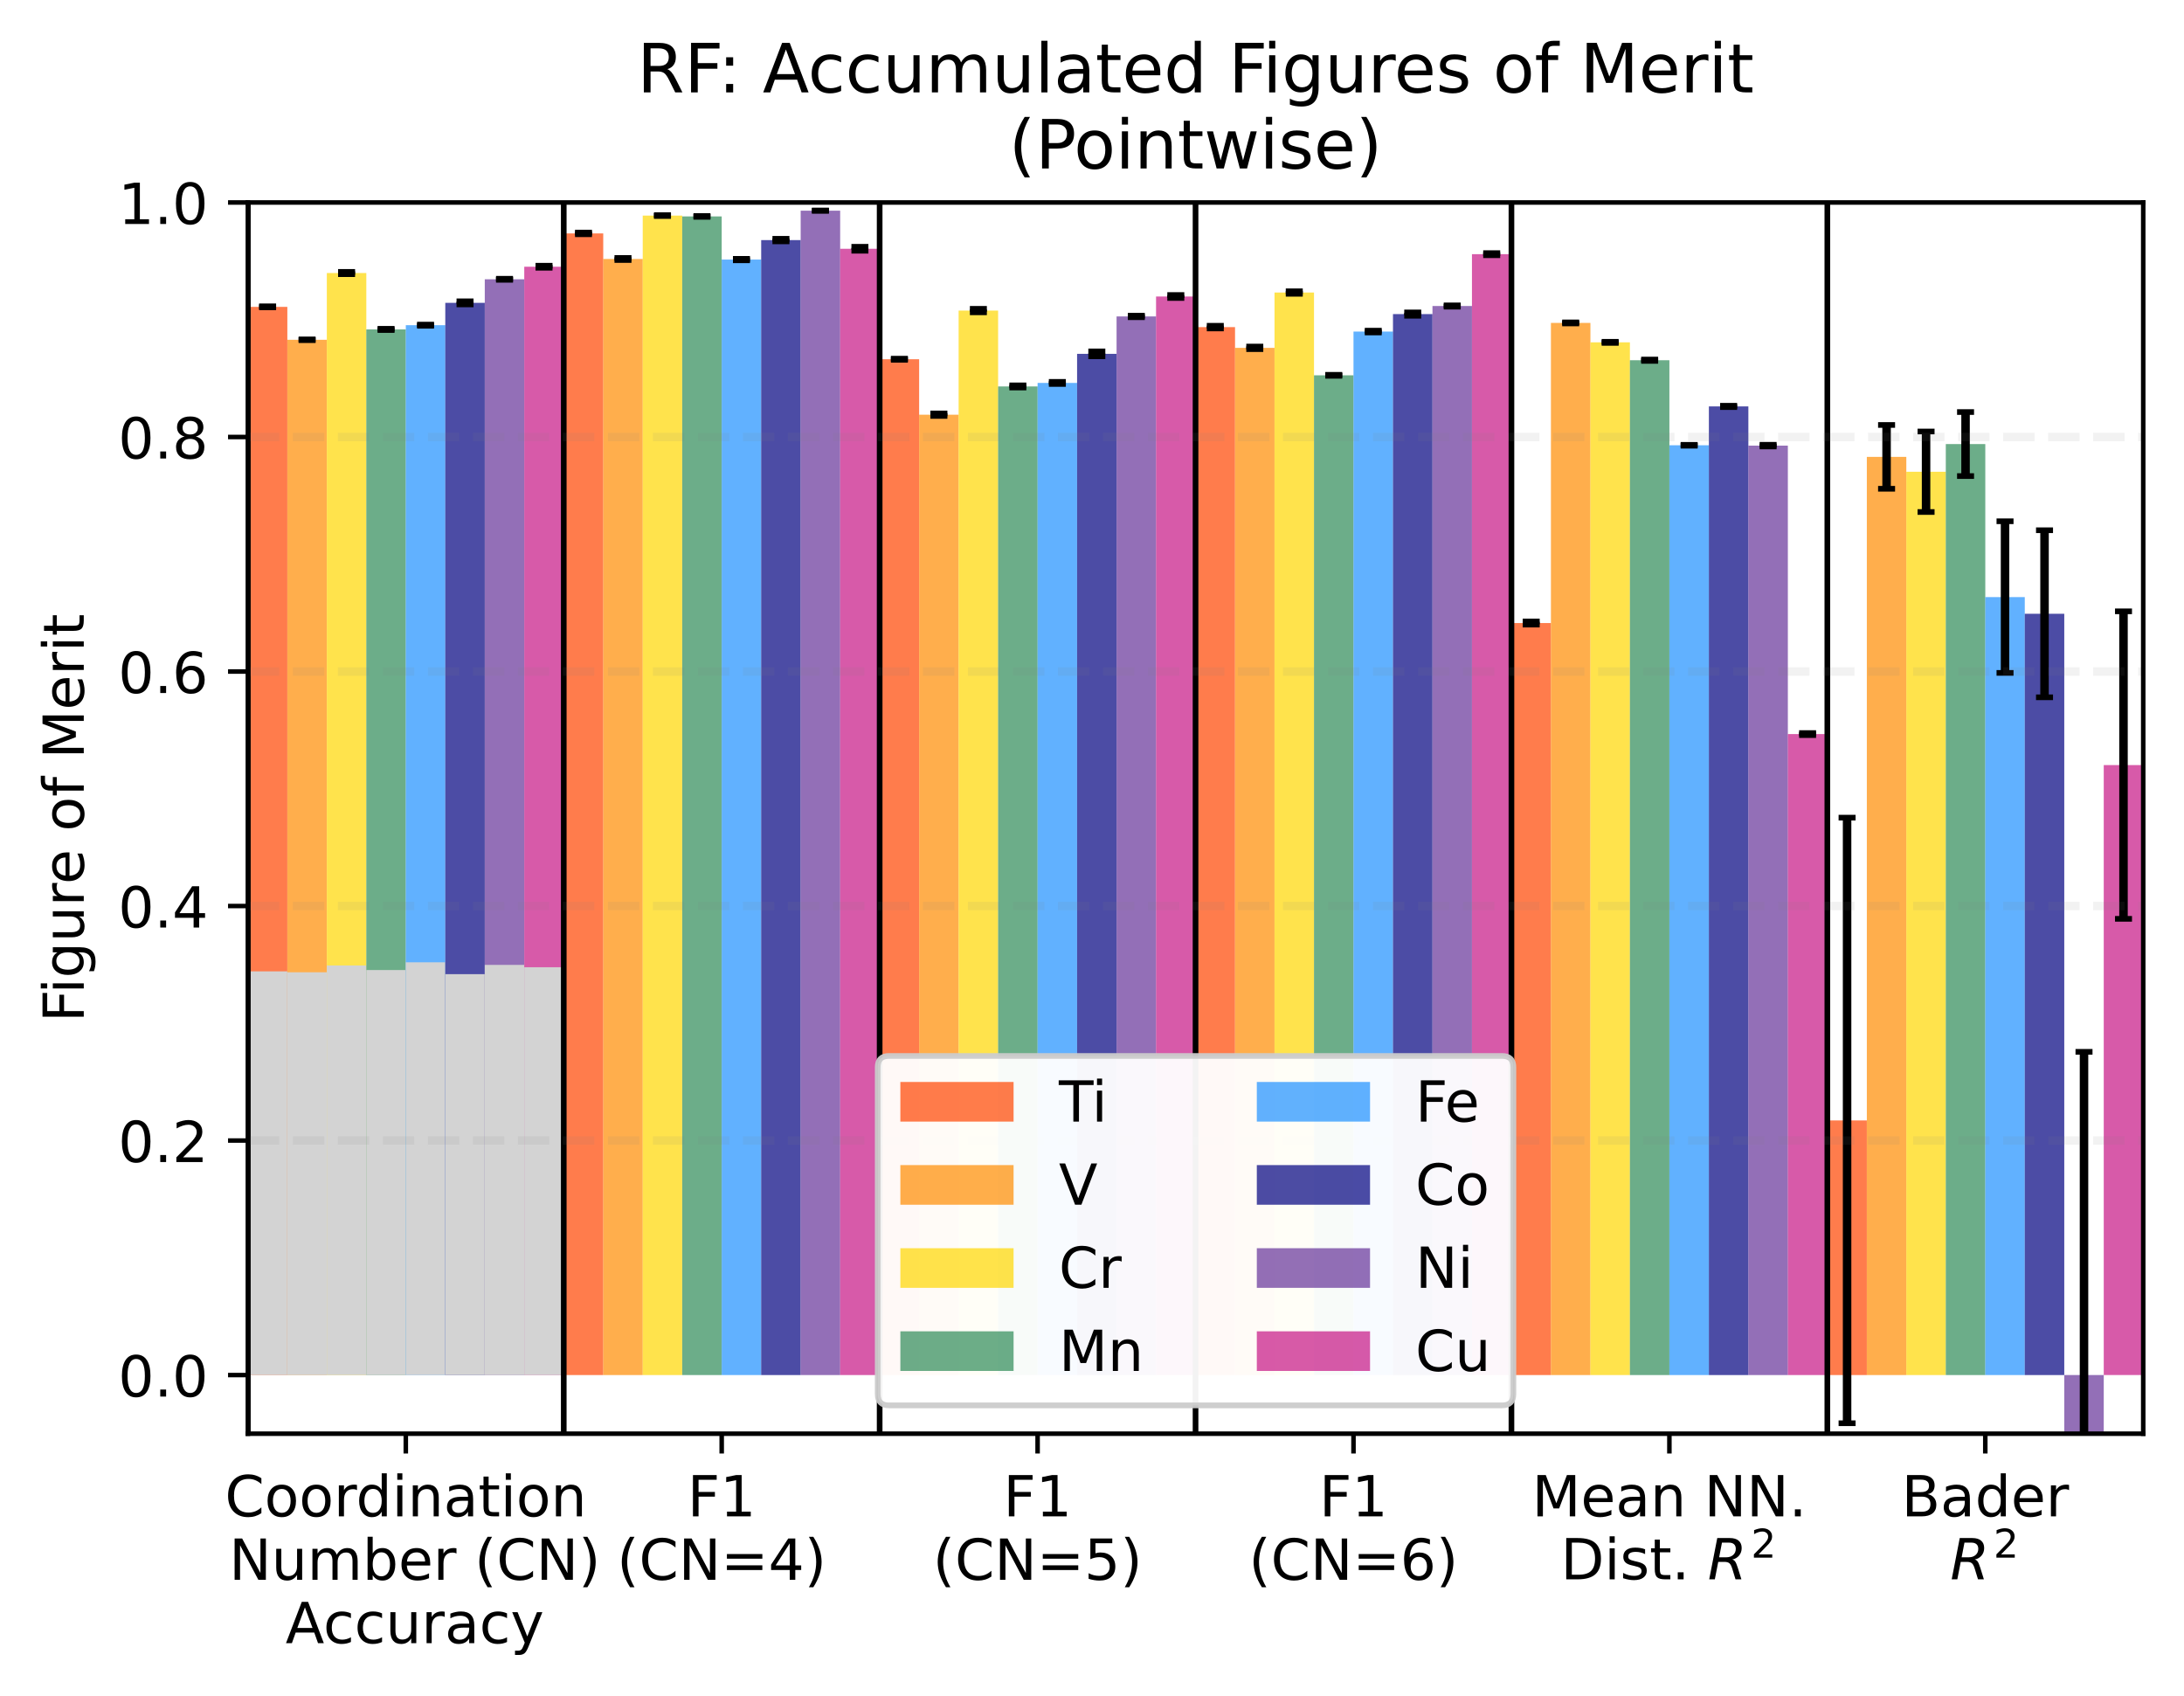 <?xml version="1.0" encoding="utf-8" standalone="no"?>
<!DOCTYPE svg PUBLIC "-//W3C//DTD SVG 1.1//EN"
  "http://www.w3.org/Graphics/SVG/1.1/DTD/svg11.dtd">
<!-- Created with matplotlib (https://matplotlib.org/) -->
<svg height="299.469pt" version="1.1" viewBox="0 0 385.781 299.469" width="385.781pt" xmlns="http://www.w3.org/2000/svg" xmlns:xlink="http://www.w3.org/1999/xlink">
 <defs>
  <style type="text/css">
*{stroke-linecap:butt;stroke-linejoin:round;}
  </style>
 </defs>
 <g id="figure_1">
  <g id="patch_1">
   <path d="M 0 299.469 
L 385.781 299.469 
L 385.781 0 
L 0 0 
z
" style="fill:#ffffff;"/>
  </g>
  <g id="axes_1">
   <g id="patch_2">
    <path d="M 43.781 253.196 
L 378.581 253.196 
L 378.581 35.755 
L 43.781 35.755 
z
" style="fill:#ffffff;"/>
   </g>
   <g id="patch_3">
    <path clip-path="url(#p46d18fd23e)" d="M 43.781 242.841 
L 50.756 242.841 
L 50.756 54.19 
L 43.781 54.19 
z
" style="fill:#ff4500;opacity:0.7;"/>
   </g>
   <g id="patch_4">
    <path clip-path="url(#p46d18fd23e)" d="M 43.781 242.841 
L 50.756 242.841 
L 50.756 171.542 
L 43.781 171.542 
z
" style="fill:#d3d3d3;"/>
   </g>
   <g id="patch_5">
    <path clip-path="url(#p46d18fd23e)" d="M 99.581 242.841 
L 106.556 242.841 
L 106.556 41.223 
L 99.581 41.223 
z
" style="fill:#ff4500;opacity:0.7;"/>
   </g>
   <g id="patch_6">
    <path clip-path="url(#p46d18fd23e)" d="M 155.381 242.841 
L 162.356 242.841 
L 162.356 63.443 
L 155.381 63.443 
z
" style="fill:#ff4500;opacity:0.7;"/>
   </g>
   <g id="patch_7">
    <path clip-path="url(#p46d18fd23e)" d="M 211.181 242.841 
L 218.156 242.841 
L 218.156 57.769 
L 211.181 57.769 
z
" style="fill:#ff4500;opacity:0.7;"/>
   </g>
   <g id="patch_8">
    <path clip-path="url(#p46d18fd23e)" d="M 266.981 242.841 
L 273.956 242.841 
L 273.956 110.032 
L 266.981 110.032 
z
" style="fill:#ff4500;opacity:0.7;"/>
   </g>
   <g id="patch_9">
    <path clip-path="url(#p46d18fd23e)" d="M 322.781 242.841 
L 329.756 242.841 
L 329.756 197.874 
L 322.781 197.874 
z
" style="fill:#ff4500;opacity:0.7;"/>
   </g>
   <g id="patch_10">
    <path clip-path="url(#p46d18fd23e)" d="M 50.756 242.841 
L 57.731 242.841 
L 57.731 60.007 
L 50.756 60.007 
z
" style="fill:#ff8c00;opacity:0.7;"/>
   </g>
   <g id="patch_11">
    <path clip-path="url(#p46d18fd23e)" d="M 50.756 242.841 
L 57.731 242.841 
L 57.731 171.707 
L 50.756 171.707 
z
" style="fill:#d3d3d3;"/>
   </g>
   <g id="patch_12">
    <path clip-path="url(#p46d18fd23e)" d="M 106.556 242.841 
L 113.531 242.841 
L 113.531 45.737 
L 106.556 45.737 
z
" style="fill:#ff8c00;opacity:0.7;"/>
   </g>
   <g id="patch_13">
    <path clip-path="url(#p46d18fd23e)" d="M 162.356 242.841 
L 169.331 242.841 
L 169.331 73.238 
L 162.356 73.238 
z
" style="fill:#ff8c00;opacity:0.7;"/>
   </g>
   <g id="patch_14">
    <path clip-path="url(#p46d18fd23e)" d="M 218.156 242.841 
L 225.131 242.841 
L 225.131 61.434 
L 218.156 61.434 
z
" style="fill:#ff8c00;opacity:0.7;"/>
   </g>
   <g id="patch_15">
    <path clip-path="url(#p46d18fd23e)" d="M 273.956 242.841 
L 280.931 242.841 
L 280.931 57.028 
L 273.956 57.028 
z
" style="fill:#ff8c00;opacity:0.7;"/>
   </g>
   <g id="patch_16">
    <path clip-path="url(#p46d18fd23e)" d="M 329.756 242.841 
L 336.731 242.841 
L 336.731 80.686 
L 329.756 80.686 
z
" style="fill:#ff8c00;opacity:0.7;"/>
   </g>
   <g id="patch_17">
    <path clip-path="url(#p46d18fd23e)" d="M 57.731 242.841 
L 64.706 242.841 
L 64.706 48.217 
L 57.731 48.217 
z
" style="fill:#ffd700;opacity:0.7;"/>
   </g>
   <g id="patch_18">
    <path clip-path="url(#p46d18fd23e)" d="M 57.731 242.841 
L 64.706 242.841 
L 64.706 170.506 
L 57.731 170.506 
z
" style="fill:#d3d3d3;"/>
   </g>
   <g id="patch_19">
    <path clip-path="url(#p46d18fd23e)" d="M 113.531 242.841 
L 120.506 242.841 
L 120.506 38.075 
L 113.531 38.075 
z
" style="fill:#ffd700;opacity:0.7;"/>
   </g>
   <g id="patch_20">
    <path clip-path="url(#p46d18fd23e)" d="M 169.331 242.841 
L 176.306 242.841 
L 176.306 54.849 
L 169.331 54.849 
z
" style="fill:#ffd700;opacity:0.7;"/>
   </g>
   <g id="patch_21">
    <path clip-path="url(#p46d18fd23e)" d="M 225.131 242.841 
L 232.106 242.841 
L 232.106 51.66 
L 225.131 51.66 
z
" style="fill:#ffd700;opacity:0.7;"/>
   </g>
   <g id="patch_22">
    <path clip-path="url(#p46d18fd23e)" d="M 280.931 242.841 
L 287.906 242.841 
L 287.906 60.458 
L 280.931 60.458 
z
" style="fill:#ffd700;opacity:0.7;"/>
   </g>
   <g id="patch_23">
    <path clip-path="url(#p46d18fd23e)" d="M 336.731 242.841 
L 343.706 242.841 
L 343.706 83.314 
L 336.731 83.314 
z
" style="fill:#ffd700;opacity:0.7;"/>
   </g>
   <g id="patch_24">
    <path clip-path="url(#p46d18fd23e)" d="M 64.706 242.841 
L 71.681 242.841 
L 71.681 58.177 
L 64.706 58.177 
z
" style="fill:#2e8b57;opacity:0.7;"/>
   </g>
   <g id="patch_25">
    <path clip-path="url(#p46d18fd23e)" d="M 64.706 242.841 
L 71.681 242.841 
L 71.681 171.314 
L 64.706 171.314 
z
" style="fill:#d3d3d3;"/>
   </g>
   <g id="patch_26">
    <path clip-path="url(#p46d18fd23e)" d="M 120.506 242.841 
L 127.481 242.841 
L 127.481 38.22 
L 120.506 38.22 
z
" style="fill:#2e8b57;opacity:0.7;"/>
   </g>
   <g id="patch_27">
    <path clip-path="url(#p46d18fd23e)" d="M 176.306 242.841 
L 183.281 242.841 
L 183.281 68.247 
L 176.306 68.247 
z
" style="fill:#2e8b57;opacity:0.7;"/>
   </g>
   <g id="patch_28">
    <path clip-path="url(#p46d18fd23e)" d="M 232.106 242.841 
L 239.081 242.841 
L 239.081 66.28 
L 232.106 66.28 
z
" style="fill:#2e8b57;opacity:0.7;"/>
   </g>
   <g id="patch_29">
    <path clip-path="url(#p46d18fd23e)" d="M 287.906 242.841 
L 294.881 242.841 
L 294.881 63.618 
L 287.906 63.618 
z
" style="fill:#2e8b57;opacity:0.7;"/>
   </g>
   <g id="patch_30">
    <path clip-path="url(#p46d18fd23e)" d="M 343.706 242.841 
L 350.681 242.841 
L 350.681 78.423 
L 343.706 78.423 
z
" style="fill:#2e8b57;opacity:0.7;"/>
   </g>
   <g id="patch_31">
    <path clip-path="url(#p46d18fd23e)" d="M 71.681 242.841 
L 78.656 242.841 
L 78.656 57.429 
L 71.681 57.429 
z
" style="fill:#1e90ff;opacity:0.7;"/>
   </g>
   <g id="patch_32">
    <path clip-path="url(#p46d18fd23e)" d="M 71.681 242.841 
L 78.656 242.841 
L 78.656 169.947 
L 71.681 169.947 
z
" style="fill:#d3d3d3;"/>
   </g>
   <g id="patch_33">
    <path clip-path="url(#p46d18fd23e)" d="M 127.481 242.841 
L 134.456 242.841 
L 134.456 45.841 
L 127.481 45.841 
z
" style="fill:#1e90ff;opacity:0.7;"/>
   </g>
   <g id="patch_34">
    <path clip-path="url(#p46d18fd23e)" d="M 183.281 242.841 
L 190.256 242.841 
L 190.256 67.626 
L 183.281 67.626 
z
" style="fill:#1e90ff;opacity:0.7;"/>
   </g>
   <g id="patch_35">
    <path clip-path="url(#p46d18fd23e)" d="M 239.081 242.841 
L 246.056 242.841 
L 246.056 58.556 
L 239.081 58.556 
z
" style="fill:#1e90ff;opacity:0.7;"/>
   </g>
   <g id="patch_36">
    <path clip-path="url(#p46d18fd23e)" d="M 294.881 242.841 
L 301.856 242.841 
L 301.856 78.634 
L 294.881 78.634 
z
" style="fill:#1e90ff;opacity:0.7;"/>
   </g>
   <g id="patch_37">
    <path clip-path="url(#p46d18fd23e)" d="M 350.681 242.841 
L 357.656 242.841 
L 357.656 105.449 
L 350.681 105.449 
z
" style="fill:#1e90ff;opacity:0.7;"/>
   </g>
   <g id="patch_38">
    <path clip-path="url(#p46d18fd23e)" d="M 78.656 242.841 
L 85.631 242.841 
L 85.631 53.483 
L 78.656 53.483 
z
" style="fill:#000080;opacity:0.7;"/>
   </g>
   <g id="patch_39">
    <path clip-path="url(#p46d18fd23e)" d="M 78.656 242.841 
L 85.631 242.841 
L 85.631 172.039 
L 78.656 172.039 
z
" style="fill:#d3d3d3;"/>
   </g>
   <g id="patch_40">
    <path clip-path="url(#p46d18fd23e)" d="M 134.456 242.841 
L 141.431 242.841 
L 141.431 42.403 
L 134.456 42.403 
z
" style="fill:#000080;opacity:0.7;"/>
   </g>
   <g id="patch_41">
    <path clip-path="url(#p46d18fd23e)" d="M 190.256 242.841 
L 197.231 242.841 
L 197.231 62.49 
L 190.256 62.49 
z
" style="fill:#000080;opacity:0.7;"/>
   </g>
   <g id="patch_42">
    <path clip-path="url(#p46d18fd23e)" d="M 246.056 242.841 
L 253.031 242.841 
L 253.031 55.47 
L 246.056 55.47 
z
" style="fill:#000080;opacity:0.7;"/>
   </g>
   <g id="patch_43">
    <path clip-path="url(#p46d18fd23e)" d="M 301.856 242.841 
L 308.831 242.841 
L 308.831 71.773 
L 301.856 71.773 
z
" style="fill:#000080;opacity:0.7;"/>
   </g>
   <g id="patch_44">
    <path clip-path="url(#p46d18fd23e)" d="M 357.656 242.841 
L 364.631 242.841 
L 364.631 108.395 
L 357.656 108.395 
z
" style="fill:#000080;opacity:0.7;"/>
   </g>
   <g id="patch_45">
    <path clip-path="url(#p46d18fd23e)" d="M 85.631 242.841 
L 92.606 242.841 
L 92.606 49.32 
L 85.631 49.32 
z
" style="fill:#663399;opacity:0.7;"/>
   </g>
   <g id="patch_46">
    <path clip-path="url(#p46d18fd23e)" d="M 85.631 242.841 
L 92.606 242.841 
L 92.606 170.403 
L 85.631 170.403 
z
" style="fill:#d3d3d3;"/>
   </g>
   <g id="patch_47">
    <path clip-path="url(#p46d18fd23e)" d="M 141.431 242.841 
L 148.406 242.841 
L 148.406 37.205 
L 141.431 37.205 
z
" style="fill:#663399;opacity:0.7;"/>
   </g>
   <g id="patch_48">
    <path clip-path="url(#p46d18fd23e)" d="M 197.231 242.841 
L 204.206 242.841 
L 204.206 55.884 
L 197.231 55.884 
z
" style="fill:#663399;opacity:0.7;"/>
   </g>
   <g id="patch_49">
    <path clip-path="url(#p46d18fd23e)" d="M 253.031 242.841 
L 260.006 242.841 
L 260.006 54.041 
L 253.031 54.041 
z
" style="fill:#663399;opacity:0.7;"/>
   </g>
   <g id="patch_50">
    <path clip-path="url(#p46d18fd23e)" d="M 308.831 242.841 
L 315.806 242.841 
L 315.806 78.7 
L 308.831 78.7 
z
" style="fill:#663399;opacity:0.7;"/>
   </g>
   <g id="patch_51">
    <path clip-path="url(#p46d18fd23e)" d="M 364.631 242.841 
L 371.606 242.841 
L 371.606 287.208 
L 364.631 287.208 
z
" style="fill:#663399;opacity:0.7;"/>
   </g>
   <g id="patch_52">
    <path clip-path="url(#p46d18fd23e)" d="M 92.606 242.841 
L 99.581 242.841 
L 99.581 47.104 
L 92.606 47.104 
z
" style="fill:#c71585;opacity:0.7;"/>
   </g>
   <g id="patch_53">
    <path clip-path="url(#p46d18fd23e)" d="M 92.606 242.841 
L 99.581 242.841 
L 99.581 170.817 
L 92.606 170.817 
z
" style="fill:#d3d3d3;"/>
   </g>
   <g id="patch_54">
    <path clip-path="url(#p46d18fd23e)" d="M 148.406 242.841 
L 155.381 242.841 
L 155.381 43.935 
L 148.406 43.935 
z
" style="fill:#c71585;opacity:0.7;"/>
   </g>
   <g id="patch_55">
    <path clip-path="url(#p46d18fd23e)" d="M 204.206 242.841 
L 211.181 242.841 
L 211.181 52.364 
L 204.206 52.364 
z
" style="fill:#c71585;opacity:0.7;"/>
   </g>
   <g id="patch_56">
    <path clip-path="url(#p46d18fd23e)" d="M 260.006 242.841 
L 266.981 242.841 
L 266.981 44.888 
L 260.006 44.888 
z
" style="fill:#c71585;opacity:0.7;"/>
   </g>
   <g id="patch_57">
    <path clip-path="url(#p46d18fd23e)" d="M 315.806 242.841 
L 322.781 242.841 
L 322.781 129.638 
L 315.806 129.638 
z
" style="fill:#c71585;opacity:0.7;"/>
   </g>
   <g id="patch_58">
    <path clip-path="url(#p46d18fd23e)" d="M 371.606 242.841 
L 378.581 242.841 
L 378.581 135.117 
L 371.606 135.117 
z
" style="fill:#c71585;opacity:0.7;"/>
   </g>
   <g id="matplotlib.axis_1">
    <g id="xtick_1">
     <g id="line2d_1">
      <defs>
       <path d="M 0 0 
L 0 3.5 
" id="mc73b1f98c3" style="stroke:#000000;stroke-width:0.8;"/>
      </defs>
      <g>
       <use style="stroke:#000000;stroke-width:0.8;" x="71.681" xlink:href="#mc73b1f98c3" y="253.196"/>
      </g>
     </g>
     <g id="text_1">
      <!-- Coordination -->
      <defs>
       <path d="M 64.406 67.281 
L 64.406 56.891 
Q 59.422 61.531 53.781 63.812 
Q 48.141 66.109 41.797 66.109 
Q 29.297 66.109 22.656 58.469 
Q 16.016 50.828 16.016 36.375 
Q 16.016 21.969 22.656 14.328 
Q 29.297 6.688 41.797 6.688 
Q 48.141 6.688 53.781 8.984 
Q 59.422 11.281 64.406 15.922 
L 64.406 5.609 
Q 59.234 2.094 53.438 0.328 
Q 47.656 -1.422 41.219 -1.422 
Q 24.656 -1.422 15.125 8.703 
Q 5.609 18.844 5.609 36.375 
Q 5.609 53.953 15.125 64.078 
Q 24.656 74.219 41.219 74.219 
Q 47.75 74.219 53.531 72.484 
Q 59.328 70.75 64.406 67.281 
z
" id="DejaVuSans-67"/>
       <path d="M 30.609 48.391 
Q 23.391 48.391 19.188 42.75 
Q 14.984 37.109 14.984 27.297 
Q 14.984 17.484 19.156 11.844 
Q 23.344 6.203 30.609 6.203 
Q 37.797 6.203 41.984 11.859 
Q 46.188 17.531 46.188 27.297 
Q 46.188 37.016 41.984 42.703 
Q 37.797 48.391 30.609 48.391 
z
M 30.609 56 
Q 42.328 56 49.016 48.375 
Q 55.719 40.766 55.719 27.297 
Q 55.719 13.875 49.016 6.219 
Q 42.328 -1.422 30.609 -1.422 
Q 18.844 -1.422 12.172 6.219 
Q 5.516 13.875 5.516 27.297 
Q 5.516 40.766 12.172 48.375 
Q 18.844 56 30.609 56 
z
" id="DejaVuSans-111"/>
       <path d="M 41.109 46.297 
Q 39.594 47.172 37.812 47.578 
Q 36.031 48 33.891 48 
Q 26.266 48 22.188 43.047 
Q 18.109 38.094 18.109 28.812 
L 18.109 0 
L 9.078 0 
L 9.078 54.688 
L 18.109 54.688 
L 18.109 46.188 
Q 20.953 51.172 25.484 53.578 
Q 30.031 56 36.531 56 
Q 37.453 56 38.578 55.875 
Q 39.703 55.766 41.062 55.516 
z
" id="DejaVuSans-114"/>
       <path d="M 45.406 46.391 
L 45.406 75.984 
L 54.391 75.984 
L 54.391 0 
L 45.406 0 
L 45.406 8.203 
Q 42.578 3.328 38.25 0.953 
Q 33.938 -1.422 27.875 -1.422 
Q 17.969 -1.422 11.734 6.484 
Q 5.516 14.406 5.516 27.297 
Q 5.516 40.188 11.734 48.094 
Q 17.969 56 27.875 56 
Q 33.938 56 38.25 53.625 
Q 42.578 51.266 45.406 46.391 
z
M 14.797 27.297 
Q 14.797 17.391 18.875 11.75 
Q 22.953 6.109 30.078 6.109 
Q 37.203 6.109 41.297 11.75 
Q 45.406 17.391 45.406 27.297 
Q 45.406 37.203 41.297 42.844 
Q 37.203 48.484 30.078 48.484 
Q 22.953 48.484 18.875 42.844 
Q 14.797 37.203 14.797 27.297 
z
" id="DejaVuSans-100"/>
       <path d="M 9.422 54.688 
L 18.406 54.688 
L 18.406 0 
L 9.422 0 
z
M 9.422 75.984 
L 18.406 75.984 
L 18.406 64.594 
L 9.422 64.594 
z
" id="DejaVuSans-105"/>
       <path d="M 54.891 33.016 
L 54.891 0 
L 45.906 0 
L 45.906 32.719 
Q 45.906 40.484 42.875 44.328 
Q 39.844 48.188 33.797 48.188 
Q 26.516 48.188 22.312 43.547 
Q 18.109 38.922 18.109 30.906 
L 18.109 0 
L 9.078 0 
L 9.078 54.688 
L 18.109 54.688 
L 18.109 46.188 
Q 21.344 51.125 25.703 53.562 
Q 30.078 56 35.797 56 
Q 45.219 56 50.047 50.172 
Q 54.891 44.344 54.891 33.016 
z
" id="DejaVuSans-110"/>
       <path d="M 34.281 27.484 
Q 23.391 27.484 19.188 25 
Q 14.984 22.516 14.984 16.5 
Q 14.984 11.719 18.141 8.906 
Q 21.297 6.109 26.703 6.109 
Q 34.188 6.109 38.703 11.406 
Q 43.219 16.703 43.219 25.484 
L 43.219 27.484 
z
M 52.203 31.203 
L 52.203 0 
L 43.219 0 
L 43.219 8.297 
Q 40.141 3.328 35.547 0.953 
Q 30.953 -1.422 24.312 -1.422 
Q 15.922 -1.422 10.953 3.297 
Q 6 8.016 6 15.922 
Q 6 25.141 12.172 29.828 
Q 18.359 34.516 30.609 34.516 
L 43.219 34.516 
L 43.219 35.406 
Q 43.219 41.609 39.141 45 
Q 35.062 48.391 27.688 48.391 
Q 23 48.391 18.547 47.266 
Q 14.109 46.141 10.016 43.891 
L 10.016 52.203 
Q 14.938 54.109 19.578 55.047 
Q 24.219 56 28.609 56 
Q 40.484 56 46.344 49.844 
Q 52.203 43.703 52.203 31.203 
z
" id="DejaVuSans-97"/>
       <path d="M 18.312 70.219 
L 18.312 54.688 
L 36.812 54.688 
L 36.812 47.703 
L 18.312 47.703 
L 18.312 18.016 
Q 18.312 11.328 20.141 9.422 
Q 21.969 7.516 27.594 7.516 
L 36.812 7.516 
L 36.812 0 
L 27.594 0 
Q 17.188 0 13.234 3.875 
Q 9.281 7.766 9.281 18.016 
L 9.281 47.703 
L 2.688 47.703 
L 2.688 54.688 
L 9.281 54.688 
L 9.281 70.219 
z
" id="DejaVuSans-116"/>
      </defs>
      <g transform="translate(39.73 267.794)scale(0.1 -0.1)">
       <use xlink:href="#DejaVuSans-67"/>
       <use x="69.824" xlink:href="#DejaVuSans-111"/>
       <use x="131.006" xlink:href="#DejaVuSans-111"/>
       <use x="192.188" xlink:href="#DejaVuSans-114"/>
       <use x="231.551" xlink:href="#DejaVuSans-100"/>
       <use x="295.027" xlink:href="#DejaVuSans-105"/>
       <use x="322.811" xlink:href="#DejaVuSans-110"/>
       <use x="386.189" xlink:href="#DejaVuSans-97"/>
       <use x="447.469" xlink:href="#DejaVuSans-116"/>
       <use x="486.678" xlink:href="#DejaVuSans-105"/>
       <use x="514.461" xlink:href="#DejaVuSans-111"/>
       <use x="575.643" xlink:href="#DejaVuSans-110"/>
      </g>
      <!--  Number (CN) -->
      <defs>
       <path id="DejaVuSans-32"/>
       <path d="M 9.812 72.906 
L 23.094 72.906 
L 55.422 11.922 
L 55.422 72.906 
L 64.984 72.906 
L 64.984 0 
L 51.703 0 
L 19.391 60.984 
L 19.391 0 
L 9.812 0 
z
" id="DejaVuSans-78"/>
       <path d="M 8.5 21.578 
L 8.5 54.688 
L 17.484 54.688 
L 17.484 21.922 
Q 17.484 14.156 20.5 10.266 
Q 23.531 6.391 29.594 6.391 
Q 36.859 6.391 41.078 11.031 
Q 45.312 15.672 45.312 23.688 
L 45.312 54.688 
L 54.297 54.688 
L 54.297 0 
L 45.312 0 
L 45.312 8.406 
Q 42.047 3.422 37.719 1 
Q 33.406 -1.422 27.688 -1.422 
Q 18.266 -1.422 13.375 4.438 
Q 8.5 10.297 8.5 21.578 
z
M 31.109 56 
z
" id="DejaVuSans-117"/>
       <path d="M 52 44.188 
Q 55.375 50.25 60.062 53.125 
Q 64.75 56 71.094 56 
Q 79.641 56 84.281 50.016 
Q 88.922 44.047 88.922 33.016 
L 88.922 0 
L 79.891 0 
L 79.891 32.719 
Q 79.891 40.578 77.094 44.375 
Q 74.312 48.188 68.609 48.188 
Q 61.625 48.188 57.562 43.547 
Q 53.516 38.922 53.516 30.906 
L 53.516 0 
L 44.484 0 
L 44.484 32.719 
Q 44.484 40.625 41.703 44.406 
Q 38.922 48.188 33.109 48.188 
Q 26.219 48.188 22.156 43.531 
Q 18.109 38.875 18.109 30.906 
L 18.109 0 
L 9.078 0 
L 9.078 54.688 
L 18.109 54.688 
L 18.109 46.188 
Q 21.188 51.219 25.484 53.609 
Q 29.781 56 35.688 56 
Q 41.656 56 45.828 52.969 
Q 50 49.953 52 44.188 
z
" id="DejaVuSans-109"/>
       <path d="M 48.688 27.297 
Q 48.688 37.203 44.609 42.844 
Q 40.531 48.484 33.406 48.484 
Q 26.266 48.484 22.188 42.844 
Q 18.109 37.203 18.109 27.297 
Q 18.109 17.391 22.188 11.75 
Q 26.266 6.109 33.406 6.109 
Q 40.531 6.109 44.609 11.75 
Q 48.688 17.391 48.688 27.297 
z
M 18.109 46.391 
Q 20.953 51.266 25.266 53.625 
Q 29.594 56 35.594 56 
Q 45.562 56 51.781 48.094 
Q 58.016 40.188 58.016 27.297 
Q 58.016 14.406 51.781 6.484 
Q 45.562 -1.422 35.594 -1.422 
Q 29.594 -1.422 25.266 0.953 
Q 20.953 3.328 18.109 8.203 
L 18.109 0 
L 9.078 0 
L 9.078 75.984 
L 18.109 75.984 
z
" id="DejaVuSans-98"/>
       <path d="M 56.203 29.594 
L 56.203 25.203 
L 14.891 25.203 
Q 15.484 15.922 20.484 11.062 
Q 25.484 6.203 34.422 6.203 
Q 39.594 6.203 44.453 7.469 
Q 49.312 8.734 54.109 11.281 
L 54.109 2.781 
Q 49.266 0.734 44.188 -0.344 
Q 39.109 -1.422 33.891 -1.422 
Q 20.797 -1.422 13.156 6.188 
Q 5.516 13.812 5.516 26.812 
Q 5.516 40.234 12.766 48.109 
Q 20.016 56 32.328 56 
Q 43.359 56 49.781 48.891 
Q 56.203 41.797 56.203 29.594 
z
M 47.219 32.234 
Q 47.125 39.594 43.094 43.984 
Q 39.062 48.391 32.422 48.391 
Q 24.906 48.391 20.391 44.141 
Q 15.875 39.891 15.188 32.172 
z
" id="DejaVuSans-101"/>
       <path d="M 31 75.875 
Q 24.469 64.656 21.281 53.656 
Q 18.109 42.672 18.109 31.391 
Q 18.109 20.125 21.312 9.062 
Q 24.516 -2 31 -13.188 
L 23.188 -13.188 
Q 15.875 -1.703 12.234 9.375 
Q 8.594 20.453 8.594 31.391 
Q 8.594 42.281 12.203 53.312 
Q 15.828 64.359 23.188 75.875 
z
" id="DejaVuSans-40"/>
       <path d="M 8.016 75.875 
L 15.828 75.875 
Q 23.141 64.359 26.781 53.312 
Q 30.422 42.281 30.422 31.391 
Q 30.422 20.453 26.781 9.375 
Q 23.141 -1.703 15.828 -13.188 
L 8.016 -13.188 
Q 14.5 -2 17.703 9.062 
Q 20.906 20.125 20.906 31.391 
Q 20.906 42.672 17.703 53.656 
Q 14.5 64.656 8.016 75.875 
z
" id="DejaVuSans-41"/>
      </defs>
      <g transform="translate(37.284 278.992)scale(0.1 -0.1)">
       <use xlink:href="#DejaVuSans-32"/>
       <use x="31.787" xlink:href="#DejaVuSans-78"/>
       <use x="106.592" xlink:href="#DejaVuSans-117"/>
       <use x="169.971" xlink:href="#DejaVuSans-109"/>
       <use x="267.383" xlink:href="#DejaVuSans-98"/>
       <use x="330.859" xlink:href="#DejaVuSans-101"/>
       <use x="392.383" xlink:href="#DejaVuSans-114"/>
       <use x="433.496" xlink:href="#DejaVuSans-32"/>
       <use x="465.283" xlink:href="#DejaVuSans-40"/>
       <use x="504.297" xlink:href="#DejaVuSans-67"/>
       <use x="574.121" xlink:href="#DejaVuSans-78"/>
       <use x="648.926" xlink:href="#DejaVuSans-41"/>
      </g>
      <!--  Accuracy -->
      <defs>
       <path d="M 34.188 63.188 
L 20.797 26.906 
L 47.609 26.906 
z
M 28.609 72.906 
L 39.797 72.906 
L 67.578 0 
L 57.328 0 
L 50.688 18.703 
L 17.828 18.703 
L 11.188 0 
L 0.781 0 
z
" id="DejaVuSans-65"/>
       <path d="M 48.781 52.594 
L 48.781 44.188 
Q 44.969 46.297 41.141 47.344 
Q 37.312 48.391 33.406 48.391 
Q 24.656 48.391 19.812 42.844 
Q 14.984 37.312 14.984 27.297 
Q 14.984 17.281 19.812 11.734 
Q 24.656 6.203 33.406 6.203 
Q 37.312 6.203 41.141 7.25 
Q 44.969 8.297 48.781 10.406 
L 48.781 2.094 
Q 45.016 0.344 40.984 -0.531 
Q 36.969 -1.422 32.422 -1.422 
Q 20.062 -1.422 12.781 6.344 
Q 5.516 14.109 5.516 27.297 
Q 5.516 40.672 12.859 48.328 
Q 20.219 56 33.016 56 
Q 37.156 56 41.109 55.141 
Q 45.062 54.297 48.781 52.594 
z
" id="DejaVuSans-99"/>
       <path d="M 32.172 -5.078 
Q 28.375 -14.844 24.75 -17.812 
Q 21.141 -20.797 15.094 -20.797 
L 7.906 -20.797 
L 7.906 -13.281 
L 13.188 -13.281 
Q 16.891 -13.281 18.938 -11.516 
Q 21 -9.766 23.484 -3.219 
L 25.094 0.875 
L 2.984 54.688 
L 12.5 54.688 
L 29.594 11.922 
L 46.688 54.688 
L 56.203 54.688 
z
" id="DejaVuSans-121"/>
      </defs>
      <g transform="translate(47.264 290.19)scale(0.1 -0.1)">
       <use xlink:href="#DejaVuSans-32"/>
       <use x="31.787" xlink:href="#DejaVuSans-65"/>
       <use x="98.445" xlink:href="#DejaVuSans-99"/>
       <use x="153.426" xlink:href="#DejaVuSans-99"/>
       <use x="208.406" xlink:href="#DejaVuSans-117"/>
       <use x="271.785" xlink:href="#DejaVuSans-114"/>
       <use x="312.898" xlink:href="#DejaVuSans-97"/>
       <use x="374.178" xlink:href="#DejaVuSans-99"/>
       <use x="429.158" xlink:href="#DejaVuSans-121"/>
      </g>
     </g>
    </g>
    <g id="xtick_2">
     <g id="line2d_2">
      <g>
       <use style="stroke:#000000;stroke-width:0.8;" x="127.481" xlink:href="#mc73b1f98c3" y="253.196"/>
      </g>
     </g>
     <g id="text_2">
      <!-- F1 -->
      <defs>
       <path d="M 9.812 72.906 
L 51.703 72.906 
L 51.703 64.594 
L 19.672 64.594 
L 19.672 43.109 
L 48.578 43.109 
L 48.578 34.812 
L 19.672 34.812 
L 19.672 0 
L 9.812 0 
z
" id="DejaVuSans-70"/>
       <path d="M 12.406 8.297 
L 28.516 8.297 
L 28.516 63.922 
L 10.984 60.406 
L 10.984 69.391 
L 28.422 72.906 
L 38.281 72.906 
L 38.281 8.297 
L 54.391 8.297 
L 54.391 0 
L 12.406 0 
z
" id="DejaVuSans-49"/>
      </defs>
      <g transform="translate(121.424 267.794)scale(0.1 -0.1)">
       <use xlink:href="#DejaVuSans-70"/>
       <use x="57.52" xlink:href="#DejaVuSans-49"/>
      </g>
      <!-- (CN=4) -->
      <defs>
       <path d="M 10.594 45.406 
L 73.188 45.406 
L 73.188 37.203 
L 10.594 37.203 
z
M 10.594 25.484 
L 73.188 25.484 
L 73.188 17.188 
L 10.594 17.188 
z
" id="DejaVuSans-61"/>
       <path d="M 37.797 64.312 
L 12.891 25.391 
L 37.797 25.391 
z
M 35.203 72.906 
L 47.609 72.906 
L 47.609 25.391 
L 58.016 25.391 
L 58.016 17.188 
L 47.609 17.188 
L 47.609 0 
L 37.797 0 
L 37.797 17.188 
L 4.891 17.188 
L 4.891 26.703 
z
" id="DejaVuSans-52"/>
      </defs>
      <g transform="translate(108.977 278.992)scale(0.1 -0.1)">
       <use xlink:href="#DejaVuSans-40"/>
       <use x="39.014" xlink:href="#DejaVuSans-67"/>
       <use x="108.838" xlink:href="#DejaVuSans-78"/>
       <use x="183.643" xlink:href="#DejaVuSans-61"/>
       <use x="267.432" xlink:href="#DejaVuSans-52"/>
       <use x="331.055" xlink:href="#DejaVuSans-41"/>
      </g>
     </g>
    </g>
    <g id="xtick_3">
     <g id="line2d_3">
      <g>
       <use style="stroke:#000000;stroke-width:0.8;" x="183.281" xlink:href="#mc73b1f98c3" y="253.196"/>
      </g>
     </g>
     <g id="text_3">
      <!-- F1 -->
      <g transform="translate(177.224 267.794)scale(0.1 -0.1)">
       <use xlink:href="#DejaVuSans-70"/>
       <use x="57.52" xlink:href="#DejaVuSans-49"/>
      </g>
      <!-- (CN=5) -->
      <defs>
       <path d="M 10.797 72.906 
L 49.516 72.906 
L 49.516 64.594 
L 19.828 64.594 
L 19.828 46.734 
Q 21.969 47.469 24.109 47.828 
Q 26.266 48.188 28.422 48.188 
Q 40.625 48.188 47.75 41.5 
Q 54.891 34.812 54.891 23.391 
Q 54.891 11.625 47.562 5.094 
Q 40.234 -1.422 26.906 -1.422 
Q 22.312 -1.422 17.547 -0.641 
Q 12.797 0.141 7.719 1.703 
L 7.719 11.625 
Q 12.109 9.234 16.797 8.062 
Q 21.484 6.891 26.703 6.891 
Q 35.156 6.891 40.078 11.328 
Q 45.016 15.766 45.016 23.391 
Q 45.016 31 40.078 35.438 
Q 35.156 39.891 26.703 39.891 
Q 22.75 39.891 18.812 39.016 
Q 14.891 38.141 10.797 36.281 
z
" id="DejaVuSans-53"/>
      </defs>
      <g transform="translate(164.777 278.992)scale(0.1 -0.1)">
       <use xlink:href="#DejaVuSans-40"/>
       <use x="39.014" xlink:href="#DejaVuSans-67"/>
       <use x="108.838" xlink:href="#DejaVuSans-78"/>
       <use x="183.643" xlink:href="#DejaVuSans-61"/>
       <use x="267.432" xlink:href="#DejaVuSans-53"/>
       <use x="331.055" xlink:href="#DejaVuSans-41"/>
      </g>
     </g>
    </g>
    <g id="xtick_4">
     <g id="line2d_4">
      <g>
       <use style="stroke:#000000;stroke-width:0.8;" x="239.081" xlink:href="#mc73b1f98c3" y="253.196"/>
      </g>
     </g>
     <g id="text_4">
      <!-- F1 -->
      <g transform="translate(233.024 267.794)scale(0.1 -0.1)">
       <use xlink:href="#DejaVuSans-70"/>
       <use x="57.52" xlink:href="#DejaVuSans-49"/>
      </g>
      <!-- (CN=6) -->
      <defs>
       <path d="M 33.016 40.375 
Q 26.375 40.375 22.484 35.828 
Q 18.609 31.297 18.609 23.391 
Q 18.609 15.531 22.484 10.953 
Q 26.375 6.391 33.016 6.391 
Q 39.656 6.391 43.531 10.953 
Q 47.406 15.531 47.406 23.391 
Q 47.406 31.297 43.531 35.828 
Q 39.656 40.375 33.016 40.375 
z
M 52.594 71.297 
L 52.594 62.312 
Q 48.875 64.062 45.094 64.984 
Q 41.312 65.922 37.594 65.922 
Q 27.828 65.922 22.672 59.328 
Q 17.531 52.734 16.797 39.406 
Q 19.672 43.656 24.016 45.922 
Q 28.375 48.188 33.594 48.188 
Q 44.578 48.188 50.953 41.516 
Q 57.328 34.859 57.328 23.391 
Q 57.328 12.156 50.688 5.359 
Q 44.047 -1.422 33.016 -1.422 
Q 20.359 -1.422 13.672 8.266 
Q 6.984 17.969 6.984 36.375 
Q 6.984 53.656 15.188 63.938 
Q 23.391 74.219 37.203 74.219 
Q 40.922 74.219 44.703 73.484 
Q 48.484 72.75 52.594 71.297 
z
" id="DejaVuSans-54"/>
      </defs>
      <g transform="translate(220.577 278.992)scale(0.1 -0.1)">
       <use xlink:href="#DejaVuSans-40"/>
       <use x="39.014" xlink:href="#DejaVuSans-67"/>
       <use x="108.838" xlink:href="#DejaVuSans-78"/>
       <use x="183.643" xlink:href="#DejaVuSans-61"/>
       <use x="267.432" xlink:href="#DejaVuSans-54"/>
       <use x="331.055" xlink:href="#DejaVuSans-41"/>
      </g>
     </g>
    </g>
    <g id="xtick_5">
     <g id="line2d_5">
      <g>
       <use style="stroke:#000000;stroke-width:0.8;" x="294.881" xlink:href="#mc73b1f98c3" y="253.196"/>
      </g>
     </g>
     <g id="text_5">
      <!-- Mean NN. -->
      <defs>
       <path d="M 9.812 72.906 
L 24.516 72.906 
L 43.109 23.297 
L 61.812 72.906 
L 76.516 72.906 
L 76.516 0 
L 66.891 0 
L 66.891 64.016 
L 48.094 14.016 
L 38.188 14.016 
L 19.391 64.016 
L 19.391 0 
L 9.812 0 
z
" id="DejaVuSans-77"/>
       <path d="M 10.688 12.406 
L 21 12.406 
L 21 0 
L 10.688 0 
z
" id="DejaVuSans-46"/>
      </defs>
      <g transform="translate(270.598 267.794)scale(0.1 -0.1)">
       <use xlink:href="#DejaVuSans-77"/>
       <use x="86.279" xlink:href="#DejaVuSans-101"/>
       <use x="147.803" xlink:href="#DejaVuSans-97"/>
       <use x="209.082" xlink:href="#DejaVuSans-110"/>
       <use x="272.461" xlink:href="#DejaVuSans-32"/>
       <use x="304.248" xlink:href="#DejaVuSans-78"/>
       <use x="379.053" xlink:href="#DejaVuSans-78"/>
       <use x="453.857" xlink:href="#DejaVuSans-46"/>
      </g>
      <!-- Dist. $R^2$ -->
      <defs>
       <path d="M 19.672 64.797 
L 19.672 8.109 
L 31.594 8.109 
Q 46.688 8.109 53.688 14.938 
Q 60.688 21.781 60.688 36.531 
Q 60.688 51.172 53.688 57.984 
Q 46.688 64.797 31.594 64.797 
z
M 9.812 72.906 
L 30.078 72.906 
Q 51.266 72.906 61.172 64.094 
Q 71.094 55.281 71.094 36.531 
Q 71.094 17.672 61.125 8.828 
Q 51.172 0 30.078 0 
L 9.812 0 
z
" id="DejaVuSans-68"/>
       <path d="M 44.281 53.078 
L 44.281 44.578 
Q 40.484 46.531 36.375 47.5 
Q 32.281 48.484 27.875 48.484 
Q 21.188 48.484 17.844 46.438 
Q 14.5 44.391 14.5 40.281 
Q 14.5 37.156 16.891 35.375 
Q 19.281 33.594 26.516 31.984 
L 29.594 31.297 
Q 39.156 29.25 43.188 25.516 
Q 47.219 21.781 47.219 15.094 
Q 47.219 7.469 41.188 3.016 
Q 35.156 -1.422 24.609 -1.422 
Q 20.219 -1.422 15.453 -0.562 
Q 10.688 0.297 5.422 2 
L 5.422 11.281 
Q 10.406 8.688 15.234 7.391 
Q 20.062 6.109 24.812 6.109 
Q 31.156 6.109 34.562 8.281 
Q 37.984 10.453 37.984 14.406 
Q 37.984 18.062 35.516 20.016 
Q 33.062 21.969 24.703 23.781 
L 21.578 24.516 
Q 13.234 26.266 9.516 29.906 
Q 5.812 33.547 5.812 39.891 
Q 5.812 47.609 11.281 51.797 
Q 16.75 56 26.812 56 
Q 31.781 56 36.172 55.266 
Q 40.578 54.547 44.281 53.078 
z
" id="DejaVuSans-115"/>
       <path d="M 25.203 64.797 
L 20.219 38.922 
L 32.906 38.922 
Q 40.375 38.922 44.984 43.047 
Q 49.609 47.172 49.609 53.812 
Q 49.609 59.125 46.5 61.953 
Q 43.406 64.797 37.594 64.797 
z
M 43.312 35.016 
Q 46.438 34.281 48.516 31.391 
Q 50.594 28.516 53.328 19.922 
L 59.516 0 
L 49.125 0 
L 43.406 18.703 
Q 41.219 25.922 38.328 28.359 
Q 35.453 30.812 29.5 30.812 
L 18.609 30.812 
L 12.594 0 
L 2.688 0 
L 16.891 72.906 
L 39.109 72.906 
Q 49.219 72.906 54.609 68.328 
Q 60.016 63.766 60.016 55.172 
Q 60.016 47.562 55.422 41.984 
Q 50.828 36.422 43.312 35.016 
z
" id="DejaVuSans-Oblique-82"/>
       <path d="M 19.188 8.297 
L 53.609 8.297 
L 53.609 0 
L 7.328 0 
L 7.328 8.297 
Q 12.938 14.109 22.625 23.891 
Q 32.328 33.688 34.812 36.531 
Q 39.547 41.844 41.422 45.531 
Q 43.312 49.219 43.312 52.781 
Q 43.312 58.594 39.234 62.25 
Q 35.156 65.922 28.609 65.922 
Q 23.969 65.922 18.812 64.312 
Q 13.672 62.703 7.812 59.422 
L 7.812 69.391 
Q 13.766 71.781 18.938 73 
Q 24.125 74.219 28.422 74.219 
Q 39.75 74.219 46.484 68.547 
Q 53.219 62.891 53.219 53.422 
Q 53.219 48.922 51.531 44.891 
Q 49.859 40.875 45.406 35.406 
Q 44.188 33.984 37.641 27.219 
Q 31.109 20.453 19.188 8.297 
z
" id="DejaVuSans-50"/>
      </defs>
      <g transform="translate(275.681 278.992)scale(0.1 -0.1)">
       <use transform="translate(0 0.766)" xlink:href="#DejaVuSans-68"/>
       <use transform="translate(77.002 0.766)" xlink:href="#DejaVuSans-105"/>
       <use transform="translate(104.785 0.766)" xlink:href="#DejaVuSans-115"/>
       <use transform="translate(156.885 0.766)" xlink:href="#DejaVuSans-116"/>
       <use transform="translate(196.094 0.766)" xlink:href="#DejaVuSans-46"/>
       <use transform="translate(227.881 0.766)" xlink:href="#DejaVuSans-32"/>
       <use transform="translate(259.668 0.766)" xlink:href="#DejaVuSans-Oblique-82"/>
       <use transform="translate(336.167 39.047)scale(0.7)" xlink:href="#DejaVuSans-50"/>
      </g>
     </g>
    </g>
    <g id="xtick_6">
     <g id="line2d_6">
      <g>
       <use style="stroke:#000000;stroke-width:0.8;" x="350.681" xlink:href="#mc73b1f98c3" y="253.196"/>
      </g>
     </g>
     <g id="text_6">
      <!-- Bader -->
      <defs>
       <path d="M 19.672 34.812 
L 19.672 8.109 
L 35.5 8.109 
Q 43.453 8.109 47.281 11.406 
Q 51.125 14.703 51.125 21.484 
Q 51.125 28.328 47.281 31.562 
Q 43.453 34.812 35.5 34.812 
z
M 19.672 64.797 
L 19.672 42.828 
L 34.281 42.828 
Q 41.5 42.828 45.031 45.531 
Q 48.578 48.25 48.578 53.812 
Q 48.578 59.328 45.031 62.062 
Q 41.5 64.797 34.281 64.797 
z
M 9.812 72.906 
L 35.016 72.906 
Q 46.297 72.906 52.391 68.219 
Q 58.5 63.531 58.5 54.891 
Q 58.5 48.188 55.375 44.234 
Q 52.25 40.281 46.188 39.312 
Q 53.469 37.75 57.5 32.781 
Q 61.531 27.828 61.531 20.406 
Q 61.531 10.641 54.891 5.312 
Q 48.25 0 35.984 0 
L 9.812 0 
z
" id="DejaVuSans-66"/>
      </defs>
      <g transform="translate(335.88 267.794)scale(0.1 -0.1)">
       <use xlink:href="#DejaVuSans-66"/>
       <use x="68.604" xlink:href="#DejaVuSans-97"/>
       <use x="129.883" xlink:href="#DejaVuSans-100"/>
       <use x="193.359" xlink:href="#DejaVuSans-101"/>
       <use x="254.883" xlink:href="#DejaVuSans-114"/>
      </g>
      <!-- $R^2$ -->
      <g transform="translate(344.481 278.992)scale(0.1 -0.1)">
       <use transform="translate(0 0.766)" xlink:href="#DejaVuSans-Oblique-82"/>
       <use transform="translate(76.499 39.047)scale(0.7)" xlink:href="#DejaVuSans-50"/>
      </g>
     </g>
    </g>
   </g>
   <g id="matplotlib.axis_2">
    <g id="ytick_1">
     <g id="line2d_7">
      <defs>
       <path d="M 0 0 
L -3.5 0 
" id="m9f61427461" style="stroke:#000000;stroke-width:0.8;"/>
      </defs>
      <g>
       <use style="stroke:#000000;stroke-width:0.8;" x="43.781" xlink:href="#m9f61427461" y="242.841"/>
      </g>
     </g>
     <g id="text_7">
      <!-- 0.0 -->
      <defs>
       <path d="M 31.781 66.406 
Q 24.172 66.406 20.328 58.906 
Q 16.5 51.422 16.5 36.375 
Q 16.5 21.391 20.328 13.891 
Q 24.172 6.391 31.781 6.391 
Q 39.453 6.391 43.281 13.891 
Q 47.125 21.391 47.125 36.375 
Q 47.125 51.422 43.281 58.906 
Q 39.453 66.406 31.781 66.406 
z
M 31.781 74.219 
Q 44.047 74.219 50.516 64.516 
Q 56.984 54.828 56.984 36.375 
Q 56.984 17.969 50.516 8.266 
Q 44.047 -1.422 31.781 -1.422 
Q 19.531 -1.422 13.062 8.266 
Q 6.594 17.969 6.594 36.375 
Q 6.594 54.828 13.062 64.516 
Q 19.531 74.219 31.781 74.219 
z
" id="DejaVuSans-48"/>
      </defs>
      <g transform="translate(20.878 246.64)scale(0.1 -0.1)">
       <use xlink:href="#DejaVuSans-48"/>
       <use x="63.623" xlink:href="#DejaVuSans-46"/>
       <use x="95.41" xlink:href="#DejaVuSans-48"/>
      </g>
     </g>
    </g>
    <g id="ytick_2">
     <g id="line2d_8">
      <g>
       <use style="stroke:#000000;stroke-width:0.8;" x="43.781" xlink:href="#m9f61427461" y="201.424"/>
      </g>
     </g>
     <g id="text_8">
      <!-- 0.2 -->
      <g transform="translate(20.878 205.223)scale(0.1 -0.1)">
       <use xlink:href="#DejaVuSans-48"/>
       <use x="63.623" xlink:href="#DejaVuSans-46"/>
       <use x="95.41" xlink:href="#DejaVuSans-50"/>
      </g>
     </g>
    </g>
    <g id="ytick_3">
     <g id="line2d_9">
      <g>
       <use style="stroke:#000000;stroke-width:0.8;" x="43.781" xlink:href="#m9f61427461" y="160.007"/>
      </g>
     </g>
     <g id="text_9">
      <!-- 0.4 -->
      <g transform="translate(20.878 163.806)scale(0.1 -0.1)">
       <use xlink:href="#DejaVuSans-48"/>
       <use x="63.623" xlink:href="#DejaVuSans-46"/>
       <use x="95.41" xlink:href="#DejaVuSans-52"/>
      </g>
     </g>
    </g>
    <g id="ytick_4">
     <g id="line2d_10">
      <g>
       <use style="stroke:#000000;stroke-width:0.8;" x="43.781" xlink:href="#m9f61427461" y="118.59"/>
      </g>
     </g>
     <g id="text_10">
      <!-- 0.6 -->
      <g transform="translate(20.878 122.389)scale(0.1 -0.1)">
       <use xlink:href="#DejaVuSans-48"/>
       <use x="63.623" xlink:href="#DejaVuSans-46"/>
       <use x="95.41" xlink:href="#DejaVuSans-54"/>
      </g>
     </g>
    </g>
    <g id="ytick_5">
     <g id="line2d_11">
      <g>
       <use style="stroke:#000000;stroke-width:0.8;" x="43.781" xlink:href="#m9f61427461" y="77.173"/>
      </g>
     </g>
     <g id="text_11">
      <!-- 0.8 -->
      <defs>
       <path d="M 31.781 34.625 
Q 24.75 34.625 20.719 30.859 
Q 16.703 27.094 16.703 20.516 
Q 16.703 13.922 20.719 10.156 
Q 24.75 6.391 31.781 6.391 
Q 38.812 6.391 42.859 10.172 
Q 46.922 13.969 46.922 20.516 
Q 46.922 27.094 42.891 30.859 
Q 38.875 34.625 31.781 34.625 
z
M 21.922 38.812 
Q 15.578 40.375 12.031 44.719 
Q 8.5 49.078 8.5 55.328 
Q 8.5 64.062 14.719 69.141 
Q 20.953 74.219 31.781 74.219 
Q 42.672 74.219 48.875 69.141 
Q 55.078 64.062 55.078 55.328 
Q 55.078 49.078 51.531 44.719 
Q 48 40.375 41.703 38.812 
Q 48.828 37.156 52.797 32.312 
Q 56.781 27.484 56.781 20.516 
Q 56.781 9.906 50.312 4.234 
Q 43.844 -1.422 31.781 -1.422 
Q 19.734 -1.422 13.25 4.234 
Q 6.781 9.906 6.781 20.516 
Q 6.781 27.484 10.781 32.312 
Q 14.797 37.156 21.922 38.812 
z
M 18.312 54.391 
Q 18.312 48.734 21.844 45.562 
Q 25.391 42.391 31.781 42.391 
Q 38.141 42.391 41.719 45.562 
Q 45.312 48.734 45.312 54.391 
Q 45.312 60.062 41.719 63.234 
Q 38.141 66.406 31.781 66.406 
Q 25.391 66.406 21.844 63.234 
Q 18.312 60.062 18.312 54.391 
z
" id="DejaVuSans-56"/>
      </defs>
      <g transform="translate(20.878 80.972)scale(0.1 -0.1)">
       <use xlink:href="#DejaVuSans-48"/>
       <use x="63.623" xlink:href="#DejaVuSans-46"/>
       <use x="95.41" xlink:href="#DejaVuSans-56"/>
      </g>
     </g>
    </g>
    <g id="ytick_6">
     <g id="line2d_12">
      <g>
       <use style="stroke:#000000;stroke-width:0.8;" x="43.781" xlink:href="#m9f61427461" y="35.756"/>
      </g>
     </g>
     <g id="text_12">
      <!-- 1.0 -->
      <g transform="translate(20.878 39.555)scale(0.1 -0.1)">
       <use xlink:href="#DejaVuSans-49"/>
       <use x="63.623" xlink:href="#DejaVuSans-46"/>
       <use x="95.41" xlink:href="#DejaVuSans-48"/>
      </g>
     </g>
    </g>
    <g id="text_13">
     <!-- Figure of Merit -->
     <defs>
      <path d="M 45.406 27.984 
Q 45.406 37.75 41.375 43.109 
Q 37.359 48.484 30.078 48.484 
Q 22.859 48.484 18.828 43.109 
Q 14.797 37.75 14.797 27.984 
Q 14.797 18.266 18.828 12.891 
Q 22.859 7.516 30.078 7.516 
Q 37.359 7.516 41.375 12.891 
Q 45.406 18.266 45.406 27.984 
z
M 54.391 6.781 
Q 54.391 -7.172 48.188 -13.984 
Q 42 -20.797 29.203 -20.797 
Q 24.469 -20.797 20.266 -20.094 
Q 16.062 -19.391 12.109 -17.922 
L 12.109 -9.188 
Q 16.062 -11.328 19.922 -12.344 
Q 23.781 -13.375 27.781 -13.375 
Q 36.625 -13.375 41.016 -8.766 
Q 45.406 -4.156 45.406 5.172 
L 45.406 9.625 
Q 42.625 4.781 38.281 2.391 
Q 33.938 0 27.875 0 
Q 17.828 0 11.672 7.656 
Q 5.516 15.328 5.516 27.984 
Q 5.516 40.672 11.672 48.328 
Q 17.828 56 27.875 56 
Q 33.938 56 38.281 53.609 
Q 42.625 51.219 45.406 46.391 
L 45.406 54.688 
L 54.391 54.688 
z
" id="DejaVuSans-103"/>
      <path d="M 37.109 75.984 
L 37.109 68.5 
L 28.516 68.5 
Q 23.688 68.5 21.797 66.547 
Q 19.922 64.594 19.922 59.516 
L 19.922 54.688 
L 34.719 54.688 
L 34.719 47.703 
L 19.922 47.703 
L 19.922 0 
L 10.891 0 
L 10.891 47.703 
L 2.297 47.703 
L 2.297 54.688 
L 10.891 54.688 
L 10.891 58.5 
Q 10.891 67.625 15.141 71.797 
Q 19.391 75.984 28.609 75.984 
z
" id="DejaVuSans-102"/>
     </defs>
     <g transform="translate(14.798 180.533)rotate(-90)scale(0.1 -0.1)">
      <use xlink:href="#DejaVuSans-70"/>
      <use x="50.27" xlink:href="#DejaVuSans-105"/>
      <use x="78.053" xlink:href="#DejaVuSans-103"/>
      <use x="141.529" xlink:href="#DejaVuSans-117"/>
      <use x="204.908" xlink:href="#DejaVuSans-114"/>
      <use x="243.771" xlink:href="#DejaVuSans-101"/>
      <use x="305.295" xlink:href="#DejaVuSans-32"/>
      <use x="337.082" xlink:href="#DejaVuSans-111"/>
      <use x="398.264" xlink:href="#DejaVuSans-102"/>
      <use x="433.469" xlink:href="#DejaVuSans-32"/>
      <use x="465.256" xlink:href="#DejaVuSans-77"/>
      <use x="551.535" xlink:href="#DejaVuSans-101"/>
      <use x="613.059" xlink:href="#DejaVuSans-114"/>
      <use x="654.172" xlink:href="#DejaVuSans-105"/>
      <use x="681.955" xlink:href="#DejaVuSans-116"/>
     </g>
    </g>
   </g>
   <g id="LineCollection_1">
    <path clip-path="url(#p46d18fd23e)" d="M 47.269 54.277 
L 47.269 54.102 
" style="fill:none;stroke:#000000;stroke-width:1.5;"/>
   </g>
   <g id="LineCollection_2">
    <path clip-path="url(#p46d18fd23e)" d="M 103.069 41.371 
L 103.069 41.074 
" style="fill:none;stroke:#000000;stroke-width:1.5;"/>
   </g>
   <g id="LineCollection_3">
    <path clip-path="url(#p46d18fd23e)" d="M 158.869 63.544 
L 158.869 63.342 
" style="fill:none;stroke:#000000;stroke-width:1.5;"/>
   </g>
   <g id="LineCollection_4">
    <path clip-path="url(#p46d18fd23e)" d="M 214.669 58.003 
L 214.669 57.534 
" style="fill:none;stroke:#000000;stroke-width:1.5;"/>
   </g>
   <g id="LineCollection_5">
    <path clip-path="url(#p46d18fd23e)" d="M 270.469 110.307 
L 270.469 109.757 
" style="fill:none;stroke:#000000;stroke-width:1.5;"/>
   </g>
   <g id="LineCollection_6">
    <path clip-path="url(#p46d18fd23e)" d="M 326.269 251.346 
L 326.269 144.401 
" style="fill:none;stroke:#000000;stroke-width:1.5;"/>
   </g>
   <g id="LineCollection_7">
    <path clip-path="url(#p46d18fd23e)" d="M 54.244 60.071 
L 54.244 59.943 
" style="fill:none;stroke:#000000;stroke-width:1.5;"/>
   </g>
   <g id="LineCollection_8">
    <path clip-path="url(#p46d18fd23e)" d="M 110.044 45.914 
L 110.044 45.56 
" style="fill:none;stroke:#000000;stroke-width:1.5;"/>
   </g>
   <g id="LineCollection_9">
    <path clip-path="url(#p46d18fd23e)" d="M 165.844 73.458 
L 165.844 73.018 
" style="fill:none;stroke:#000000;stroke-width:1.5;"/>
   </g>
   <g id="LineCollection_10">
    <path clip-path="url(#p46d18fd23e)" d="M 221.644 61.658 
L 221.644 61.21 
" style="fill:none;stroke:#000000;stroke-width:1.5;"/>
   </g>
   <g id="LineCollection_11">
    <path clip-path="url(#p46d18fd23e)" d="M 277.444 57.118 
L 277.444 56.938 
" style="fill:none;stroke:#000000;stroke-width:1.5;"/>
   </g>
   <g id="LineCollection_12">
    <path clip-path="url(#p46d18fd23e)" d="M 333.244 86.321 
L 333.244 75.05 
" style="fill:none;stroke:#000000;stroke-width:1.5;"/>
   </g>
   <g id="LineCollection_13">
    <path clip-path="url(#p46d18fd23e)" d="M 61.219 48.417 
L 61.219 48.018 
" style="fill:none;stroke:#000000;stroke-width:1.5;"/>
   </g>
   <g id="LineCollection_14">
    <path clip-path="url(#p46d18fd23e)" d="M 117.019 38.15 
L 117.019 38 
" style="fill:none;stroke:#000000;stroke-width:1.5;"/>
   </g>
   <g id="LineCollection_15">
    <path clip-path="url(#p46d18fd23e)" d="M 172.819 55.158 
L 172.819 54.54 
" style="fill:none;stroke:#000000;stroke-width:1.5;"/>
   </g>
   <g id="LineCollection_16">
    <path clip-path="url(#p46d18fd23e)" d="M 228.619 51.881 
L 228.619 51.439 
" style="fill:none;stroke:#000000;stroke-width:1.5;"/>
   </g>
   <g id="LineCollection_17">
    <path clip-path="url(#p46d18fd23e)" d="M 284.419 60.555 
L 284.419 60.361 
" style="fill:none;stroke:#000000;stroke-width:1.5;"/>
   </g>
   <g id="LineCollection_18">
    <path clip-path="url(#p46d18fd23e)" d="M 340.219 90.425 
L 340.219 76.202 
" style="fill:none;stroke:#000000;stroke-width:1.5;"/>
   </g>
   <g id="LineCollection_19">
    <path clip-path="url(#p46d18fd23e)" d="M 68.194 58.286 
L 68.194 58.068 
" style="fill:none;stroke:#000000;stroke-width:1.5;"/>
   </g>
   <g id="LineCollection_20">
    <path clip-path="url(#p46d18fd23e)" d="M 123.994 38.29 
L 123.994 38.15 
" style="fill:none;stroke:#000000;stroke-width:1.5;"/>
   </g>
   <g id="LineCollection_21">
    <path clip-path="url(#p46d18fd23e)" d="M 179.794 68.432 
L 179.794 68.062 
" style="fill:none;stroke:#000000;stroke-width:1.5;"/>
   </g>
   <g id="LineCollection_22">
    <path clip-path="url(#p46d18fd23e)" d="M 235.594 66.364 
L 235.594 66.196 
" style="fill:none;stroke:#000000;stroke-width:1.5;"/>
   </g>
   <g id="LineCollection_23">
    <path clip-path="url(#p46d18fd23e)" d="M 291.394 63.737 
L 291.394 63.5 
" style="fill:none;stroke:#000000;stroke-width:1.5;"/>
   </g>
   <g id="LineCollection_24">
    <path clip-path="url(#p46d18fd23e)" d="M 347.194 84.076 
L 347.194 72.77 
" style="fill:none;stroke:#000000;stroke-width:1.5;"/>
   </g>
   <g id="LineCollection_25">
    <path clip-path="url(#p46d18fd23e)" d="M 75.169 57.534 
L 75.169 57.323 
" style="fill:none;stroke:#000000;stroke-width:1.5;"/>
   </g>
   <g id="LineCollection_26">
    <path clip-path="url(#p46d18fd23e)" d="M 130.969 45.965 
L 130.969 45.717 
" style="fill:none;stroke:#000000;stroke-width:1.5;"/>
   </g>
   <g id="LineCollection_27">
    <path clip-path="url(#p46d18fd23e)" d="M 186.769 67.814 
L 186.769 67.438 
" style="fill:none;stroke:#000000;stroke-width:1.5;"/>
   </g>
   <g id="LineCollection_28">
    <path clip-path="url(#p46d18fd23e)" d="M 242.569 58.718 
L 242.569 58.393 
" style="fill:none;stroke:#000000;stroke-width:1.5;"/>
   </g>
   <g id="LineCollection_29">
    <path clip-path="url(#p46d18fd23e)" d="M 298.369 78.709 
L 298.369 78.559 
" style="fill:none;stroke:#000000;stroke-width:1.5;"/>
   </g>
   <g id="LineCollection_30">
    <path clip-path="url(#p46d18fd23e)" d="M 354.169 118.839 
L 354.169 92.058 
" style="fill:none;stroke:#000000;stroke-width:1.5;"/>
   </g>
   <g id="LineCollection_31">
    <path clip-path="url(#p46d18fd23e)" d="M 82.144 53.758 
L 82.144 53.208 
" style="fill:none;stroke:#000000;stroke-width:1.5;"/>
   </g>
   <g id="LineCollection_32">
    <path clip-path="url(#p46d18fd23e)" d="M 137.944 42.63 
L 137.944 42.176 
" style="fill:none;stroke:#000000;stroke-width:1.5;"/>
   </g>
   <g id="LineCollection_33">
    <path clip-path="url(#p46d18fd23e)" d="M 193.744 62.925 
L 193.744 62.056 
" style="fill:none;stroke:#000000;stroke-width:1.5;"/>
   </g>
   <g id="LineCollection_34">
    <path clip-path="url(#p46d18fd23e)" d="M 249.544 55.767 
L 249.544 55.173 
" style="fill:none;stroke:#000000;stroke-width:1.5;"/>
   </g>
   <g id="LineCollection_35">
    <path clip-path="url(#p46d18fd23e)" d="M 305.344 71.891 
L 305.344 71.656 
" style="fill:none;stroke:#000000;stroke-width:1.5;"/>
   </g>
   <g id="LineCollection_36">
    <path clip-path="url(#p46d18fd23e)" d="M 361.144 123.146 
L 361.144 93.644 
" style="fill:none;stroke:#000000;stroke-width:1.5;"/>
   </g>
   <g id="LineCollection_37">
    <path clip-path="url(#p46d18fd23e)" d="M 89.119 49.412 
L 89.119 49.229 
" style="fill:none;stroke:#000000;stroke-width:1.5;"/>
   </g>
   <g id="LineCollection_38">
    <path clip-path="url(#p46d18fd23e)" d="M 144.919 37.233 
L 144.919 37.178 
" style="fill:none;stroke:#000000;stroke-width:1.5;"/>
   </g>
   <g id="LineCollection_39">
    <path clip-path="url(#p46d18fd23e)" d="M 200.719 56.02 
L 200.719 55.749 
" style="fill:none;stroke:#000000;stroke-width:1.5;"/>
   </g>
   <g id="LineCollection_40">
    <path clip-path="url(#p46d18fd23e)" d="M 256.519 54.155 
L 256.519 53.928 
" style="fill:none;stroke:#000000;stroke-width:1.5;"/>
   </g>
   <g id="LineCollection_41">
    <path clip-path="url(#p46d18fd23e)" d="M 312.319 78.849 
L 312.319 78.551 
" style="fill:none;stroke:#000000;stroke-width:1.5;"/>
   </g>
   <g id="LineCollection_42">
    <path clip-path="url(#p46d18fd23e)" d="M 368.119 300.469 
L 368.119 185.758 
" style="fill:none;stroke:#000000;stroke-width:1.5;"/>
   </g>
   <g id="LineCollection_43">
    <path clip-path="url(#p46d18fd23e)" d="M 96.094 47.283 
L 96.094 46.925 
" style="fill:none;stroke:#000000;stroke-width:1.5;"/>
   </g>
   <g id="LineCollection_44">
    <path clip-path="url(#p46d18fd23e)" d="M 151.894 44.284 
L 151.894 43.587 
" style="fill:none;stroke:#000000;stroke-width:1.5;"/>
   </g>
   <g id="LineCollection_45">
    <path clip-path="url(#p46d18fd23e)" d="M 207.694 52.623 
L 207.694 52.105 
" style="fill:none;stroke:#000000;stroke-width:1.5;"/>
   </g>
   <g id="LineCollection_46">
    <path clip-path="url(#p46d18fd23e)" d="M 263.494 45.069 
L 263.494 44.707 
" style="fill:none;stroke:#000000;stroke-width:1.5;"/>
   </g>
   <g id="LineCollection_47">
    <path clip-path="url(#p46d18fd23e)" d="M 319.294 129.817 
L 319.294 129.459 
" style="fill:none;stroke:#000000;stroke-width:1.5;"/>
   </g>
   <g id="LineCollection_48">
    <path clip-path="url(#p46d18fd23e)" d="M 375.094 162.274 
L 375.094 107.959 
" style="fill:none;stroke:#000000;stroke-width:1.5;"/>
   </g>
   <g id="line2d_13">
    <defs>
     <path d="M 1.5 0 
L -1.5 -0 
" id="m84675ee42b" style="stroke:#000000;"/>
    </defs>
    <g clip-path="url(#p46d18fd23e)">
     <use style="stroke:#000000;" x="47.269" xlink:href="#m84675ee42b" y="54.277"/>
    </g>
   </g>
   <g id="line2d_14">
    <g clip-path="url(#p46d18fd23e)">
     <use style="stroke:#000000;" x="47.269" xlink:href="#m84675ee42b" y="54.102"/>
    </g>
   </g>
   <g id="line2d_15">
    <g clip-path="url(#p46d18fd23e)">
     <use style="stroke:#000000;" x="103.069" xlink:href="#m84675ee42b" y="41.371"/>
    </g>
   </g>
   <g id="line2d_16">
    <g clip-path="url(#p46d18fd23e)">
     <use style="stroke:#000000;" x="103.069" xlink:href="#m84675ee42b" y="41.074"/>
    </g>
   </g>
   <g id="line2d_17">
    <g clip-path="url(#p46d18fd23e)">
     <use style="stroke:#000000;" x="158.869" xlink:href="#m84675ee42b" y="63.544"/>
    </g>
   </g>
   <g id="line2d_18">
    <g clip-path="url(#p46d18fd23e)">
     <use style="stroke:#000000;" x="158.869" xlink:href="#m84675ee42b" y="63.342"/>
    </g>
   </g>
   <g id="line2d_19">
    <g clip-path="url(#p46d18fd23e)">
     <use style="stroke:#000000;" x="214.669" xlink:href="#m84675ee42b" y="58.003"/>
    </g>
   </g>
   <g id="line2d_20">
    <g clip-path="url(#p46d18fd23e)">
     <use style="stroke:#000000;" x="214.669" xlink:href="#m84675ee42b" y="57.534"/>
    </g>
   </g>
   <g id="line2d_21">
    <g clip-path="url(#p46d18fd23e)">
     <use style="stroke:#000000;" x="270.469" xlink:href="#m84675ee42b" y="110.307"/>
    </g>
   </g>
   <g id="line2d_22">
    <g clip-path="url(#p46d18fd23e)">
     <use style="stroke:#000000;" x="270.469" xlink:href="#m84675ee42b" y="109.757"/>
    </g>
   </g>
   <g id="line2d_23">
    <g clip-path="url(#p46d18fd23e)">
     <use style="stroke:#000000;" x="326.269" xlink:href="#m84675ee42b" y="251.346"/>
    </g>
   </g>
   <g id="line2d_24">
    <g clip-path="url(#p46d18fd23e)">
     <use style="stroke:#000000;" x="326.269" xlink:href="#m84675ee42b" y="144.401"/>
    </g>
   </g>
   <g id="line2d_25">
    <g clip-path="url(#p46d18fd23e)">
     <use style="stroke:#000000;" x="54.244" xlink:href="#m84675ee42b" y="60.071"/>
    </g>
   </g>
   <g id="line2d_26">
    <g clip-path="url(#p46d18fd23e)">
     <use style="stroke:#000000;" x="54.244" xlink:href="#m84675ee42b" y="59.943"/>
    </g>
   </g>
   <g id="line2d_27">
    <g clip-path="url(#p46d18fd23e)">
     <use style="stroke:#000000;" x="110.044" xlink:href="#m84675ee42b" y="45.914"/>
    </g>
   </g>
   <g id="line2d_28">
    <g clip-path="url(#p46d18fd23e)">
     <use style="stroke:#000000;" x="110.044" xlink:href="#m84675ee42b" y="45.56"/>
    </g>
   </g>
   <g id="line2d_29">
    <g clip-path="url(#p46d18fd23e)">
     <use style="stroke:#000000;" x="165.844" xlink:href="#m84675ee42b" y="73.458"/>
    </g>
   </g>
   <g id="line2d_30">
    <g clip-path="url(#p46d18fd23e)">
     <use style="stroke:#000000;" x="165.844" xlink:href="#m84675ee42b" y="73.018"/>
    </g>
   </g>
   <g id="line2d_31">
    <g clip-path="url(#p46d18fd23e)">
     <use style="stroke:#000000;" x="221.644" xlink:href="#m84675ee42b" y="61.658"/>
    </g>
   </g>
   <g id="line2d_32">
    <g clip-path="url(#p46d18fd23e)">
     <use style="stroke:#000000;" x="221.644" xlink:href="#m84675ee42b" y="61.21"/>
    </g>
   </g>
   <g id="line2d_33">
    <g clip-path="url(#p46d18fd23e)">
     <use style="stroke:#000000;" x="277.444" xlink:href="#m84675ee42b" y="57.118"/>
    </g>
   </g>
   <g id="line2d_34">
    <g clip-path="url(#p46d18fd23e)">
     <use style="stroke:#000000;" x="277.444" xlink:href="#m84675ee42b" y="56.938"/>
    </g>
   </g>
   <g id="line2d_35">
    <g clip-path="url(#p46d18fd23e)">
     <use style="stroke:#000000;" x="333.244" xlink:href="#m84675ee42b" y="86.321"/>
    </g>
   </g>
   <g id="line2d_36">
    <g clip-path="url(#p46d18fd23e)">
     <use style="stroke:#000000;" x="333.244" xlink:href="#m84675ee42b" y="75.05"/>
    </g>
   </g>
   <g id="line2d_37">
    <g clip-path="url(#p46d18fd23e)">
     <use style="stroke:#000000;" x="61.219" xlink:href="#m84675ee42b" y="48.417"/>
    </g>
   </g>
   <g id="line2d_38">
    <g clip-path="url(#p46d18fd23e)">
     <use style="stroke:#000000;" x="61.219" xlink:href="#m84675ee42b" y="48.018"/>
    </g>
   </g>
   <g id="line2d_39">
    <g clip-path="url(#p46d18fd23e)">
     <use style="stroke:#000000;" x="117.019" xlink:href="#m84675ee42b" y="38.15"/>
    </g>
   </g>
   <g id="line2d_40">
    <g clip-path="url(#p46d18fd23e)">
     <use style="stroke:#000000;" x="117.019" xlink:href="#m84675ee42b" y="38"/>
    </g>
   </g>
   <g id="line2d_41">
    <g clip-path="url(#p46d18fd23e)">
     <use style="stroke:#000000;" x="172.819" xlink:href="#m84675ee42b" y="55.158"/>
    </g>
   </g>
   <g id="line2d_42">
    <g clip-path="url(#p46d18fd23e)">
     <use style="stroke:#000000;" x="172.819" xlink:href="#m84675ee42b" y="54.54"/>
    </g>
   </g>
   <g id="line2d_43">
    <g clip-path="url(#p46d18fd23e)">
     <use style="stroke:#000000;" x="228.619" xlink:href="#m84675ee42b" y="51.881"/>
    </g>
   </g>
   <g id="line2d_44">
    <g clip-path="url(#p46d18fd23e)">
     <use style="stroke:#000000;" x="228.619" xlink:href="#m84675ee42b" y="51.439"/>
    </g>
   </g>
   <g id="line2d_45">
    <g clip-path="url(#p46d18fd23e)">
     <use style="stroke:#000000;" x="284.419" xlink:href="#m84675ee42b" y="60.555"/>
    </g>
   </g>
   <g id="line2d_46">
    <g clip-path="url(#p46d18fd23e)">
     <use style="stroke:#000000;" x="284.419" xlink:href="#m84675ee42b" y="60.361"/>
    </g>
   </g>
   <g id="line2d_47">
    <g clip-path="url(#p46d18fd23e)">
     <use style="stroke:#000000;" x="340.219" xlink:href="#m84675ee42b" y="90.425"/>
    </g>
   </g>
   <g id="line2d_48">
    <g clip-path="url(#p46d18fd23e)">
     <use style="stroke:#000000;" x="340.219" xlink:href="#m84675ee42b" y="76.202"/>
    </g>
   </g>
   <g id="line2d_49">
    <g clip-path="url(#p46d18fd23e)">
     <use style="stroke:#000000;" x="68.194" xlink:href="#m84675ee42b" y="58.286"/>
    </g>
   </g>
   <g id="line2d_50">
    <g clip-path="url(#p46d18fd23e)">
     <use style="stroke:#000000;" x="68.194" xlink:href="#m84675ee42b" y="58.068"/>
    </g>
   </g>
   <g id="line2d_51">
    <g clip-path="url(#p46d18fd23e)">
     <use style="stroke:#000000;" x="123.994" xlink:href="#m84675ee42b" y="38.29"/>
    </g>
   </g>
   <g id="line2d_52">
    <g clip-path="url(#p46d18fd23e)">
     <use style="stroke:#000000;" x="123.994" xlink:href="#m84675ee42b" y="38.15"/>
    </g>
   </g>
   <g id="line2d_53">
    <g clip-path="url(#p46d18fd23e)">
     <use style="stroke:#000000;" x="179.794" xlink:href="#m84675ee42b" y="68.432"/>
    </g>
   </g>
   <g id="line2d_54">
    <g clip-path="url(#p46d18fd23e)">
     <use style="stroke:#000000;" x="179.794" xlink:href="#m84675ee42b" y="68.062"/>
    </g>
   </g>
   <g id="line2d_55">
    <g clip-path="url(#p46d18fd23e)">
     <use style="stroke:#000000;" x="235.594" xlink:href="#m84675ee42b" y="66.364"/>
    </g>
   </g>
   <g id="line2d_56">
    <g clip-path="url(#p46d18fd23e)">
     <use style="stroke:#000000;" x="235.594" xlink:href="#m84675ee42b" y="66.196"/>
    </g>
   </g>
   <g id="line2d_57">
    <g clip-path="url(#p46d18fd23e)">
     <use style="stroke:#000000;" x="291.394" xlink:href="#m84675ee42b" y="63.737"/>
    </g>
   </g>
   <g id="line2d_58">
    <g clip-path="url(#p46d18fd23e)">
     <use style="stroke:#000000;" x="291.394" xlink:href="#m84675ee42b" y="63.5"/>
    </g>
   </g>
   <g id="line2d_59">
    <g clip-path="url(#p46d18fd23e)">
     <use style="stroke:#000000;" x="347.194" xlink:href="#m84675ee42b" y="84.076"/>
    </g>
   </g>
   <g id="line2d_60">
    <g clip-path="url(#p46d18fd23e)">
     <use style="stroke:#000000;" x="347.194" xlink:href="#m84675ee42b" y="72.77"/>
    </g>
   </g>
   <g id="line2d_61">
    <g clip-path="url(#p46d18fd23e)">
     <use style="stroke:#000000;" x="75.169" xlink:href="#m84675ee42b" y="57.534"/>
    </g>
   </g>
   <g id="line2d_62">
    <g clip-path="url(#p46d18fd23e)">
     <use style="stroke:#000000;" x="75.169" xlink:href="#m84675ee42b" y="57.323"/>
    </g>
   </g>
   <g id="line2d_63">
    <g clip-path="url(#p46d18fd23e)">
     <use style="stroke:#000000;" x="130.969" xlink:href="#m84675ee42b" y="45.965"/>
    </g>
   </g>
   <g id="line2d_64">
    <g clip-path="url(#p46d18fd23e)">
     <use style="stroke:#000000;" x="130.969" xlink:href="#m84675ee42b" y="45.717"/>
    </g>
   </g>
   <g id="line2d_65">
    <g clip-path="url(#p46d18fd23e)">
     <use style="stroke:#000000;" x="186.769" xlink:href="#m84675ee42b" y="67.814"/>
    </g>
   </g>
   <g id="line2d_66">
    <g clip-path="url(#p46d18fd23e)">
     <use style="stroke:#000000;" x="186.769" xlink:href="#m84675ee42b" y="67.438"/>
    </g>
   </g>
   <g id="line2d_67">
    <g clip-path="url(#p46d18fd23e)">
     <use style="stroke:#000000;" x="242.569" xlink:href="#m84675ee42b" y="58.718"/>
    </g>
   </g>
   <g id="line2d_68">
    <g clip-path="url(#p46d18fd23e)">
     <use style="stroke:#000000;" x="242.569" xlink:href="#m84675ee42b" y="58.393"/>
    </g>
   </g>
   <g id="line2d_69">
    <g clip-path="url(#p46d18fd23e)">
     <use style="stroke:#000000;" x="298.369" xlink:href="#m84675ee42b" y="78.709"/>
    </g>
   </g>
   <g id="line2d_70">
    <g clip-path="url(#p46d18fd23e)">
     <use style="stroke:#000000;" x="298.369" xlink:href="#m84675ee42b" y="78.559"/>
    </g>
   </g>
   <g id="line2d_71">
    <g clip-path="url(#p46d18fd23e)">
     <use style="stroke:#000000;" x="354.169" xlink:href="#m84675ee42b" y="118.839"/>
    </g>
   </g>
   <g id="line2d_72">
    <g clip-path="url(#p46d18fd23e)">
     <use style="stroke:#000000;" x="354.169" xlink:href="#m84675ee42b" y="92.058"/>
    </g>
   </g>
   <g id="line2d_73">
    <g clip-path="url(#p46d18fd23e)">
     <use style="stroke:#000000;" x="82.144" xlink:href="#m84675ee42b" y="53.758"/>
    </g>
   </g>
   <g id="line2d_74">
    <g clip-path="url(#p46d18fd23e)">
     <use style="stroke:#000000;" x="82.144" xlink:href="#m84675ee42b" y="53.208"/>
    </g>
   </g>
   <g id="line2d_75">
    <g clip-path="url(#p46d18fd23e)">
     <use style="stroke:#000000;" x="137.944" xlink:href="#m84675ee42b" y="42.63"/>
    </g>
   </g>
   <g id="line2d_76">
    <g clip-path="url(#p46d18fd23e)">
     <use style="stroke:#000000;" x="137.944" xlink:href="#m84675ee42b" y="42.176"/>
    </g>
   </g>
   <g id="line2d_77">
    <g clip-path="url(#p46d18fd23e)">
     <use style="stroke:#000000;" x="193.744" xlink:href="#m84675ee42b" y="62.925"/>
    </g>
   </g>
   <g id="line2d_78">
    <g clip-path="url(#p46d18fd23e)">
     <use style="stroke:#000000;" x="193.744" xlink:href="#m84675ee42b" y="62.056"/>
    </g>
   </g>
   <g id="line2d_79">
    <g clip-path="url(#p46d18fd23e)">
     <use style="stroke:#000000;" x="249.544" xlink:href="#m84675ee42b" y="55.767"/>
    </g>
   </g>
   <g id="line2d_80">
    <g clip-path="url(#p46d18fd23e)">
     <use style="stroke:#000000;" x="249.544" xlink:href="#m84675ee42b" y="55.173"/>
    </g>
   </g>
   <g id="line2d_81">
    <g clip-path="url(#p46d18fd23e)">
     <use style="stroke:#000000;" x="305.344" xlink:href="#m84675ee42b" y="71.891"/>
    </g>
   </g>
   <g id="line2d_82">
    <g clip-path="url(#p46d18fd23e)">
     <use style="stroke:#000000;" x="305.344" xlink:href="#m84675ee42b" y="71.656"/>
    </g>
   </g>
   <g id="line2d_83">
    <g clip-path="url(#p46d18fd23e)">
     <use style="stroke:#000000;" x="361.144" xlink:href="#m84675ee42b" y="123.146"/>
    </g>
   </g>
   <g id="line2d_84">
    <g clip-path="url(#p46d18fd23e)">
     <use style="stroke:#000000;" x="361.144" xlink:href="#m84675ee42b" y="93.644"/>
    </g>
   </g>
   <g id="line2d_85">
    <g clip-path="url(#p46d18fd23e)">
     <use style="stroke:#000000;" x="89.119" xlink:href="#m84675ee42b" y="49.412"/>
    </g>
   </g>
   <g id="line2d_86">
    <g clip-path="url(#p46d18fd23e)">
     <use style="stroke:#000000;" x="89.119" xlink:href="#m84675ee42b" y="49.229"/>
    </g>
   </g>
   <g id="line2d_87">
    <g clip-path="url(#p46d18fd23e)">
     <use style="stroke:#000000;" x="144.919" xlink:href="#m84675ee42b" y="37.233"/>
    </g>
   </g>
   <g id="line2d_88">
    <g clip-path="url(#p46d18fd23e)">
     <use style="stroke:#000000;" x="144.919" xlink:href="#m84675ee42b" y="37.178"/>
    </g>
   </g>
   <g id="line2d_89">
    <g clip-path="url(#p46d18fd23e)">
     <use style="stroke:#000000;" x="200.719" xlink:href="#m84675ee42b" y="56.02"/>
    </g>
   </g>
   <g id="line2d_90">
    <g clip-path="url(#p46d18fd23e)">
     <use style="stroke:#000000;" x="200.719" xlink:href="#m84675ee42b" y="55.749"/>
    </g>
   </g>
   <g id="line2d_91">
    <g clip-path="url(#p46d18fd23e)">
     <use style="stroke:#000000;" x="256.519" xlink:href="#m84675ee42b" y="54.155"/>
    </g>
   </g>
   <g id="line2d_92">
    <g clip-path="url(#p46d18fd23e)">
     <use style="stroke:#000000;" x="256.519" xlink:href="#m84675ee42b" y="53.928"/>
    </g>
   </g>
   <g id="line2d_93">
    <g clip-path="url(#p46d18fd23e)">
     <use style="stroke:#000000;" x="312.319" xlink:href="#m84675ee42b" y="78.849"/>
    </g>
   </g>
   <g id="line2d_94">
    <g clip-path="url(#p46d18fd23e)">
     <use style="stroke:#000000;" x="312.319" xlink:href="#m84675ee42b" y="78.551"/>
    </g>
   </g>
   <g id="line2d_95">
    <g clip-path="url(#p46d18fd23e)">
     <use style="stroke:#000000;" x="368.119" xlink:href="#m84675ee42b" y="388.658"/>
    </g>
   </g>
   <g id="line2d_96">
    <g clip-path="url(#p46d18fd23e)">
     <use style="stroke:#000000;" x="368.119" xlink:href="#m84675ee42b" y="185.758"/>
    </g>
   </g>
   <g id="line2d_97">
    <g clip-path="url(#p46d18fd23e)">
     <use style="stroke:#000000;" x="96.094" xlink:href="#m84675ee42b" y="47.283"/>
    </g>
   </g>
   <g id="line2d_98">
    <g clip-path="url(#p46d18fd23e)">
     <use style="stroke:#000000;" x="96.094" xlink:href="#m84675ee42b" y="46.925"/>
    </g>
   </g>
   <g id="line2d_99">
    <g clip-path="url(#p46d18fd23e)">
     <use style="stroke:#000000;" x="151.894" xlink:href="#m84675ee42b" y="44.284"/>
    </g>
   </g>
   <g id="line2d_100">
    <g clip-path="url(#p46d18fd23e)">
     <use style="stroke:#000000;" x="151.894" xlink:href="#m84675ee42b" y="43.587"/>
    </g>
   </g>
   <g id="line2d_101">
    <g clip-path="url(#p46d18fd23e)">
     <use style="stroke:#000000;" x="207.694" xlink:href="#m84675ee42b" y="52.623"/>
    </g>
   </g>
   <g id="line2d_102">
    <g clip-path="url(#p46d18fd23e)">
     <use style="stroke:#000000;" x="207.694" xlink:href="#m84675ee42b" y="52.105"/>
    </g>
   </g>
   <g id="line2d_103">
    <g clip-path="url(#p46d18fd23e)">
     <use style="stroke:#000000;" x="263.494" xlink:href="#m84675ee42b" y="45.069"/>
    </g>
   </g>
   <g id="line2d_104">
    <g clip-path="url(#p46d18fd23e)">
     <use style="stroke:#000000;" x="263.494" xlink:href="#m84675ee42b" y="44.707"/>
    </g>
   </g>
   <g id="line2d_105">
    <g clip-path="url(#p46d18fd23e)">
     <use style="stroke:#000000;" x="319.294" xlink:href="#m84675ee42b" y="129.817"/>
    </g>
   </g>
   <g id="line2d_106">
    <g clip-path="url(#p46d18fd23e)">
     <use style="stroke:#000000;" x="319.294" xlink:href="#m84675ee42b" y="129.459"/>
    </g>
   </g>
   <g id="line2d_107">
    <g clip-path="url(#p46d18fd23e)">
     <use style="stroke:#000000;" x="375.094" xlink:href="#m84675ee42b" y="162.274"/>
    </g>
   </g>
   <g id="line2d_108">
    <g clip-path="url(#p46d18fd23e)">
     <use style="stroke:#000000;" x="375.094" xlink:href="#m84675ee42b" y="107.959"/>
    </g>
   </g>
   <g id="line2d_109">
    <path clip-path="url(#p46d18fd23e)" d="M 43.781 253.196 
L 43.781 35.755 
" style="fill:none;stroke:#000000;stroke-linecap:square;"/>
   </g>
   <g id="line2d_110">
    <path clip-path="url(#p46d18fd23e)" d="M 99.581 253.196 
L 99.581 35.755 
" style="fill:none;stroke:#000000;stroke-linecap:square;"/>
   </g>
   <g id="line2d_111">
    <path clip-path="url(#p46d18fd23e)" d="M 155.381 253.196 
L 155.381 35.755 
" style="fill:none;stroke:#000000;stroke-linecap:square;"/>
   </g>
   <g id="line2d_112">
    <path clip-path="url(#p46d18fd23e)" d="M 211.181 253.196 
L 211.181 35.755 
" style="fill:none;stroke:#000000;stroke-linecap:square;"/>
   </g>
   <g id="line2d_113">
    <path clip-path="url(#p46d18fd23e)" d="M 266.981 253.196 
L 266.981 35.755 
" style="fill:none;stroke:#000000;stroke-linecap:square;"/>
   </g>
   <g id="line2d_114">
    <path clip-path="url(#p46d18fd23e)" d="M 322.781 253.196 
L 322.781 35.755 
" style="fill:none;stroke:#000000;stroke-linecap:square;"/>
   </g>
   <g id="line2d_115">
    <path clip-path="url(#p46d18fd23e)" d="M 43.781 201.424 
L 378.581 201.424 
" style="fill:none;stroke:#808080;stroke-dasharray:5.55,2.4;stroke-dashoffset:0;stroke-opacity:0.1;stroke-width:1.5;"/>
   </g>
   <g id="line2d_116">
    <path clip-path="url(#p46d18fd23e)" d="M 43.781 160.007 
L 378.581 160.007 
" style="fill:none;stroke:#808080;stroke-dasharray:5.55,2.4;stroke-dashoffset:0;stroke-opacity:0.1;stroke-width:1.5;"/>
   </g>
   <g id="line2d_117">
    <path clip-path="url(#p46d18fd23e)" d="M 43.781 118.59 
L 378.581 118.59 
" style="fill:none;stroke:#808080;stroke-dasharray:5.55,2.4;stroke-dashoffset:0;stroke-opacity:0.1;stroke-width:1.5;"/>
   </g>
   <g id="line2d_118">
    <path clip-path="url(#p46d18fd23e)" d="M 43.781 77.173 
L 378.581 77.173 
" style="fill:none;stroke:#808080;stroke-dasharray:5.55,2.4;stroke-dashoffset:0;stroke-opacity:0.1;stroke-width:1.5;"/>
   </g>
   <g id="patch_59">
    <path d="M 43.781 253.196 
L 43.781 35.755 
" style="fill:none;stroke:#000000;stroke-linecap:square;stroke-linejoin:miter;stroke-width:0.8;"/>
   </g>
   <g id="patch_60">
    <path d="M 378.581 253.196 
L 378.581 35.755 
" style="fill:none;stroke:#000000;stroke-linecap:square;stroke-linejoin:miter;stroke-width:0.8;"/>
   </g>
   <g id="patch_61">
    <path d="M 43.781 253.196 
L 378.581 253.196 
" style="fill:none;stroke:#000000;stroke-linecap:square;stroke-linejoin:miter;stroke-width:0.8;"/>
   </g>
   <g id="patch_62">
    <path d="M 43.781 35.755 
L 378.581 35.755 
" style="fill:none;stroke:#000000;stroke-linecap:square;stroke-linejoin:miter;stroke-width:0.8;"/>
   </g>
   <g id="text_14">
    <!-- RF: Accumulated Figures of Merit -->
    <defs>
     <path d="M 44.391 34.188 
Q 47.562 33.109 50.562 29.594 
Q 53.562 26.078 56.594 19.922 
L 66.609 0 
L 56 0 
L 46.688 18.703 
Q 43.062 26.031 39.672 28.422 
Q 36.281 30.812 30.422 30.812 
L 19.672 30.812 
L 19.672 0 
L 9.812 0 
L 9.812 72.906 
L 32.078 72.906 
Q 44.578 72.906 50.734 67.672 
Q 56.891 62.453 56.891 51.906 
Q 56.891 45.016 53.688 40.469 
Q 50.484 35.938 44.391 34.188 
z
M 19.672 64.797 
L 19.672 38.922 
L 32.078 38.922 
Q 39.203 38.922 42.844 42.219 
Q 46.484 45.516 46.484 51.906 
Q 46.484 58.297 42.844 61.547 
Q 39.203 64.797 32.078 64.797 
z
" id="DejaVuSans-82"/>
     <path d="M 11.719 12.406 
L 22.016 12.406 
L 22.016 0 
L 11.719 0 
z
M 11.719 51.703 
L 22.016 51.703 
L 22.016 39.312 
L 11.719 39.312 
z
" id="DejaVuSans-58"/>
     <path d="M 9.422 75.984 
L 18.406 75.984 
L 18.406 0 
L 9.422 0 
z
" id="DejaVuSans-108"/>
    </defs>
    <g transform="translate(112.552 16.318)scale(0.12 -0.12)">
     <use xlink:href="#DejaVuSans-82"/>
     <use x="69.482" xlink:href="#DejaVuSans-70"/>
     <use x="119.252" xlink:href="#DejaVuSans-58"/>
     <use x="152.943" xlink:href="#DejaVuSans-32"/>
     <use x="184.73" xlink:href="#DejaVuSans-65"/>
     <use x="251.389" xlink:href="#DejaVuSans-99"/>
     <use x="306.369" xlink:href="#DejaVuSans-99"/>
     <use x="361.35" xlink:href="#DejaVuSans-117"/>
     <use x="424.729" xlink:href="#DejaVuSans-109"/>
     <use x="522.141" xlink:href="#DejaVuSans-117"/>
     <use x="585.52" xlink:href="#DejaVuSans-108"/>
     <use x="613.303" xlink:href="#DejaVuSans-97"/>
     <use x="674.582" xlink:href="#DejaVuSans-116"/>
     <use x="713.791" xlink:href="#DejaVuSans-101"/>
     <use x="775.314" xlink:href="#DejaVuSans-100"/>
     <use x="838.791" xlink:href="#DejaVuSans-32"/>
     <use x="870.578" xlink:href="#DejaVuSans-70"/>
     <use x="920.848" xlink:href="#DejaVuSans-105"/>
     <use x="948.631" xlink:href="#DejaVuSans-103"/>
     <use x="1012.107" xlink:href="#DejaVuSans-117"/>
     <use x="1075.486" xlink:href="#DejaVuSans-114"/>
     <use x="1114.35" xlink:href="#DejaVuSans-101"/>
     <use x="1175.873" xlink:href="#DejaVuSans-115"/>
     <use x="1227.973" xlink:href="#DejaVuSans-32"/>
     <use x="1259.76" xlink:href="#DejaVuSans-111"/>
     <use x="1320.941" xlink:href="#DejaVuSans-102"/>
     <use x="1356.146" xlink:href="#DejaVuSans-32"/>
     <use x="1387.934" xlink:href="#DejaVuSans-77"/>
     <use x="1474.213" xlink:href="#DejaVuSans-101"/>
     <use x="1535.736" xlink:href="#DejaVuSans-114"/>
     <use x="1576.85" xlink:href="#DejaVuSans-105"/>
     <use x="1604.633" xlink:href="#DejaVuSans-116"/>
    </g>
    <!-- (Pointwise) -->
    <defs>
     <path d="M 19.672 64.797 
L 19.672 37.406 
L 32.078 37.406 
Q 38.969 37.406 42.719 40.969 
Q 46.484 44.531 46.484 51.125 
Q 46.484 57.672 42.719 61.234 
Q 38.969 64.797 32.078 64.797 
z
M 9.812 72.906 
L 32.078 72.906 
Q 44.344 72.906 50.609 67.359 
Q 56.891 61.812 56.891 51.125 
Q 56.891 40.328 50.609 34.812 
Q 44.344 29.297 32.078 29.297 
L 19.672 29.297 
L 19.672 0 
L 9.812 0 
z
" id="DejaVuSans-80"/>
     <path d="M 4.203 54.688 
L 13.188 54.688 
L 24.422 12.016 
L 35.594 54.688 
L 46.188 54.688 
L 57.422 12.016 
L 68.609 54.688 
L 77.594 54.688 
L 63.281 0 
L 52.688 0 
L 40.922 44.828 
L 29.109 0 
L 18.5 0 
z
" id="DejaVuSans-119"/>
    </defs>
    <g transform="translate(178.215 29.756)scale(0.12 -0.12)">
     <use xlink:href="#DejaVuSans-40"/>
     <use x="39.014" xlink:href="#DejaVuSans-80"/>
     <use x="95.691" xlink:href="#DejaVuSans-111"/>
     <use x="156.873" xlink:href="#DejaVuSans-105"/>
     <use x="184.656" xlink:href="#DejaVuSans-110"/>
     <use x="248.035" xlink:href="#DejaVuSans-116"/>
     <use x="287.244" xlink:href="#DejaVuSans-119"/>
     <use x="369.031" xlink:href="#DejaVuSans-105"/>
     <use x="396.814" xlink:href="#DejaVuSans-115"/>
     <use x="448.914" xlink:href="#DejaVuSans-101"/>
     <use x="510.438" xlink:href="#DejaVuSans-41"/>
    </g>
   </g>
   <g id="legend_1">
    <g id="patch_63">
     <path d="M 157.038 248.196 
L 265.324 248.196 
Q 267.324 248.196 267.324 246.196 
L 267.324 188.483 
Q 267.324 186.483 265.324 186.483 
L 157.038 186.483 
Q 155.038 186.483 155.038 188.483 
L 155.038 246.196 
Q 155.038 248.196 157.038 248.196 
z
" style="fill:#ffffff;opacity:0.95;stroke:#cccccc;stroke-linejoin:miter;"/>
    </g>
    <g id="patch_64">
     <path d="M 159.038 198.081 
L 179.038 198.081 
L 179.038 191.081 
L 159.038 191.081 
z
" style="fill:#ff4500;opacity:0.7;"/>
    </g>
    <g id="text_15">
     <!-- Ti -->
     <defs>
      <path d="M -0.297 72.906 
L 61.375 72.906 
L 61.375 64.594 
L 35.5 64.594 
L 35.5 0 
L 25.594 0 
L 25.594 64.594 
L -0.297 64.594 
z
" id="DejaVuSans-84"/>
     </defs>
     <g transform="translate(187.038 198.081)scale(0.1 -0.1)">
      <use xlink:href="#DejaVuSans-84"/>
      <use x="57.959" xlink:href="#DejaVuSans-105"/>
     </g>
    </g>
    <g id="patch_65">
     <path d="M 159.038 212.76 
L 179.038 212.76 
L 179.038 205.76 
L 159.038 205.76 
z
" style="fill:#ff8c00;opacity:0.7;"/>
    </g>
    <g id="text_16">
     <!-- V -->
     <defs>
      <path d="M 28.609 0 
L 0.781 72.906 
L 11.078 72.906 
L 34.188 11.531 
L 57.328 72.906 
L 67.578 72.906 
L 39.797 0 
z
" id="DejaVuSans-86"/>
     </defs>
     <g transform="translate(187.038 212.76)scale(0.1 -0.1)">
      <use xlink:href="#DejaVuSans-86"/>
     </g>
    </g>
    <g id="patch_66">
     <path d="M 159.038 227.438 
L 179.038 227.438 
L 179.038 220.438 
L 159.038 220.438 
z
" style="fill:#ffd700;opacity:0.7;"/>
    </g>
    <g id="text_17">
     <!-- Cr -->
     <g transform="translate(187.038 227.438)scale(0.1 -0.1)">
      <use xlink:href="#DejaVuSans-67"/>
      <use x="69.824" xlink:href="#DejaVuSans-114"/>
     </g>
    </g>
    <g id="patch_67">
     <path d="M 159.038 242.116 
L 179.038 242.116 
L 179.038 235.116 
L 159.038 235.116 
z
" style="fill:#2e8b57;opacity:0.7;"/>
    </g>
    <g id="text_18">
     <!-- Mn -->
     <g transform="translate(187.038 242.116)scale(0.1 -0.1)">
      <use xlink:href="#DejaVuSans-77"/>
      <use x="86.279" xlink:href="#DejaVuSans-110"/>
     </g>
    </g>
    <g id="patch_68">
     <path d="M 222.004 198.081 
L 242.004 198.081 
L 242.004 191.081 
L 222.004 191.081 
z
" style="fill:#1e90ff;opacity:0.7;"/>
    </g>
    <g id="text_19">
     <!-- Fe -->
     <g transform="translate(250.004 198.081)scale(0.1 -0.1)">
      <use xlink:href="#DejaVuSans-70"/>
      <use x="52.02" xlink:href="#DejaVuSans-101"/>
     </g>
    </g>
    <g id="patch_69">
     <path d="M 222.004 212.76 
L 242.004 212.76 
L 242.004 205.76 
L 222.004 205.76 
z
" style="fill:#000080;opacity:0.7;"/>
    </g>
    <g id="text_20">
     <!-- Co -->
     <g transform="translate(250.004 212.76)scale(0.1 -0.1)">
      <use xlink:href="#DejaVuSans-67"/>
      <use x="69.824" xlink:href="#DejaVuSans-111"/>
     </g>
    </g>
    <g id="patch_70">
     <path d="M 222.004 227.438 
L 242.004 227.438 
L 242.004 220.438 
L 222.004 220.438 
z
" style="fill:#663399;opacity:0.7;"/>
    </g>
    <g id="text_21">
     <!-- Ni -->
     <g transform="translate(250.004 227.438)scale(0.1 -0.1)">
      <use xlink:href="#DejaVuSans-78"/>
      <use x="74.805" xlink:href="#DejaVuSans-105"/>
     </g>
    </g>
    <g id="patch_71">
     <path d="M 222.004 242.116 
L 242.004 242.116 
L 242.004 235.116 
L 222.004 235.116 
z
" style="fill:#c71585;opacity:0.7;"/>
    </g>
    <g id="text_22">
     <!-- Cu -->
     <g transform="translate(250.004 242.116)scale(0.1 -0.1)">
      <use xlink:href="#DejaVuSans-67"/>
      <use x="69.824" xlink:href="#DejaVuSans-117"/>
     </g>
    </g>
   </g>
  </g>
 </g>
 <defs>
  <clipPath id="p46d18fd23e">
   <rect height="217.44" width="334.8" x="43.781" y="35.755"/>
  </clipPath>
 </defs>
</svg>
